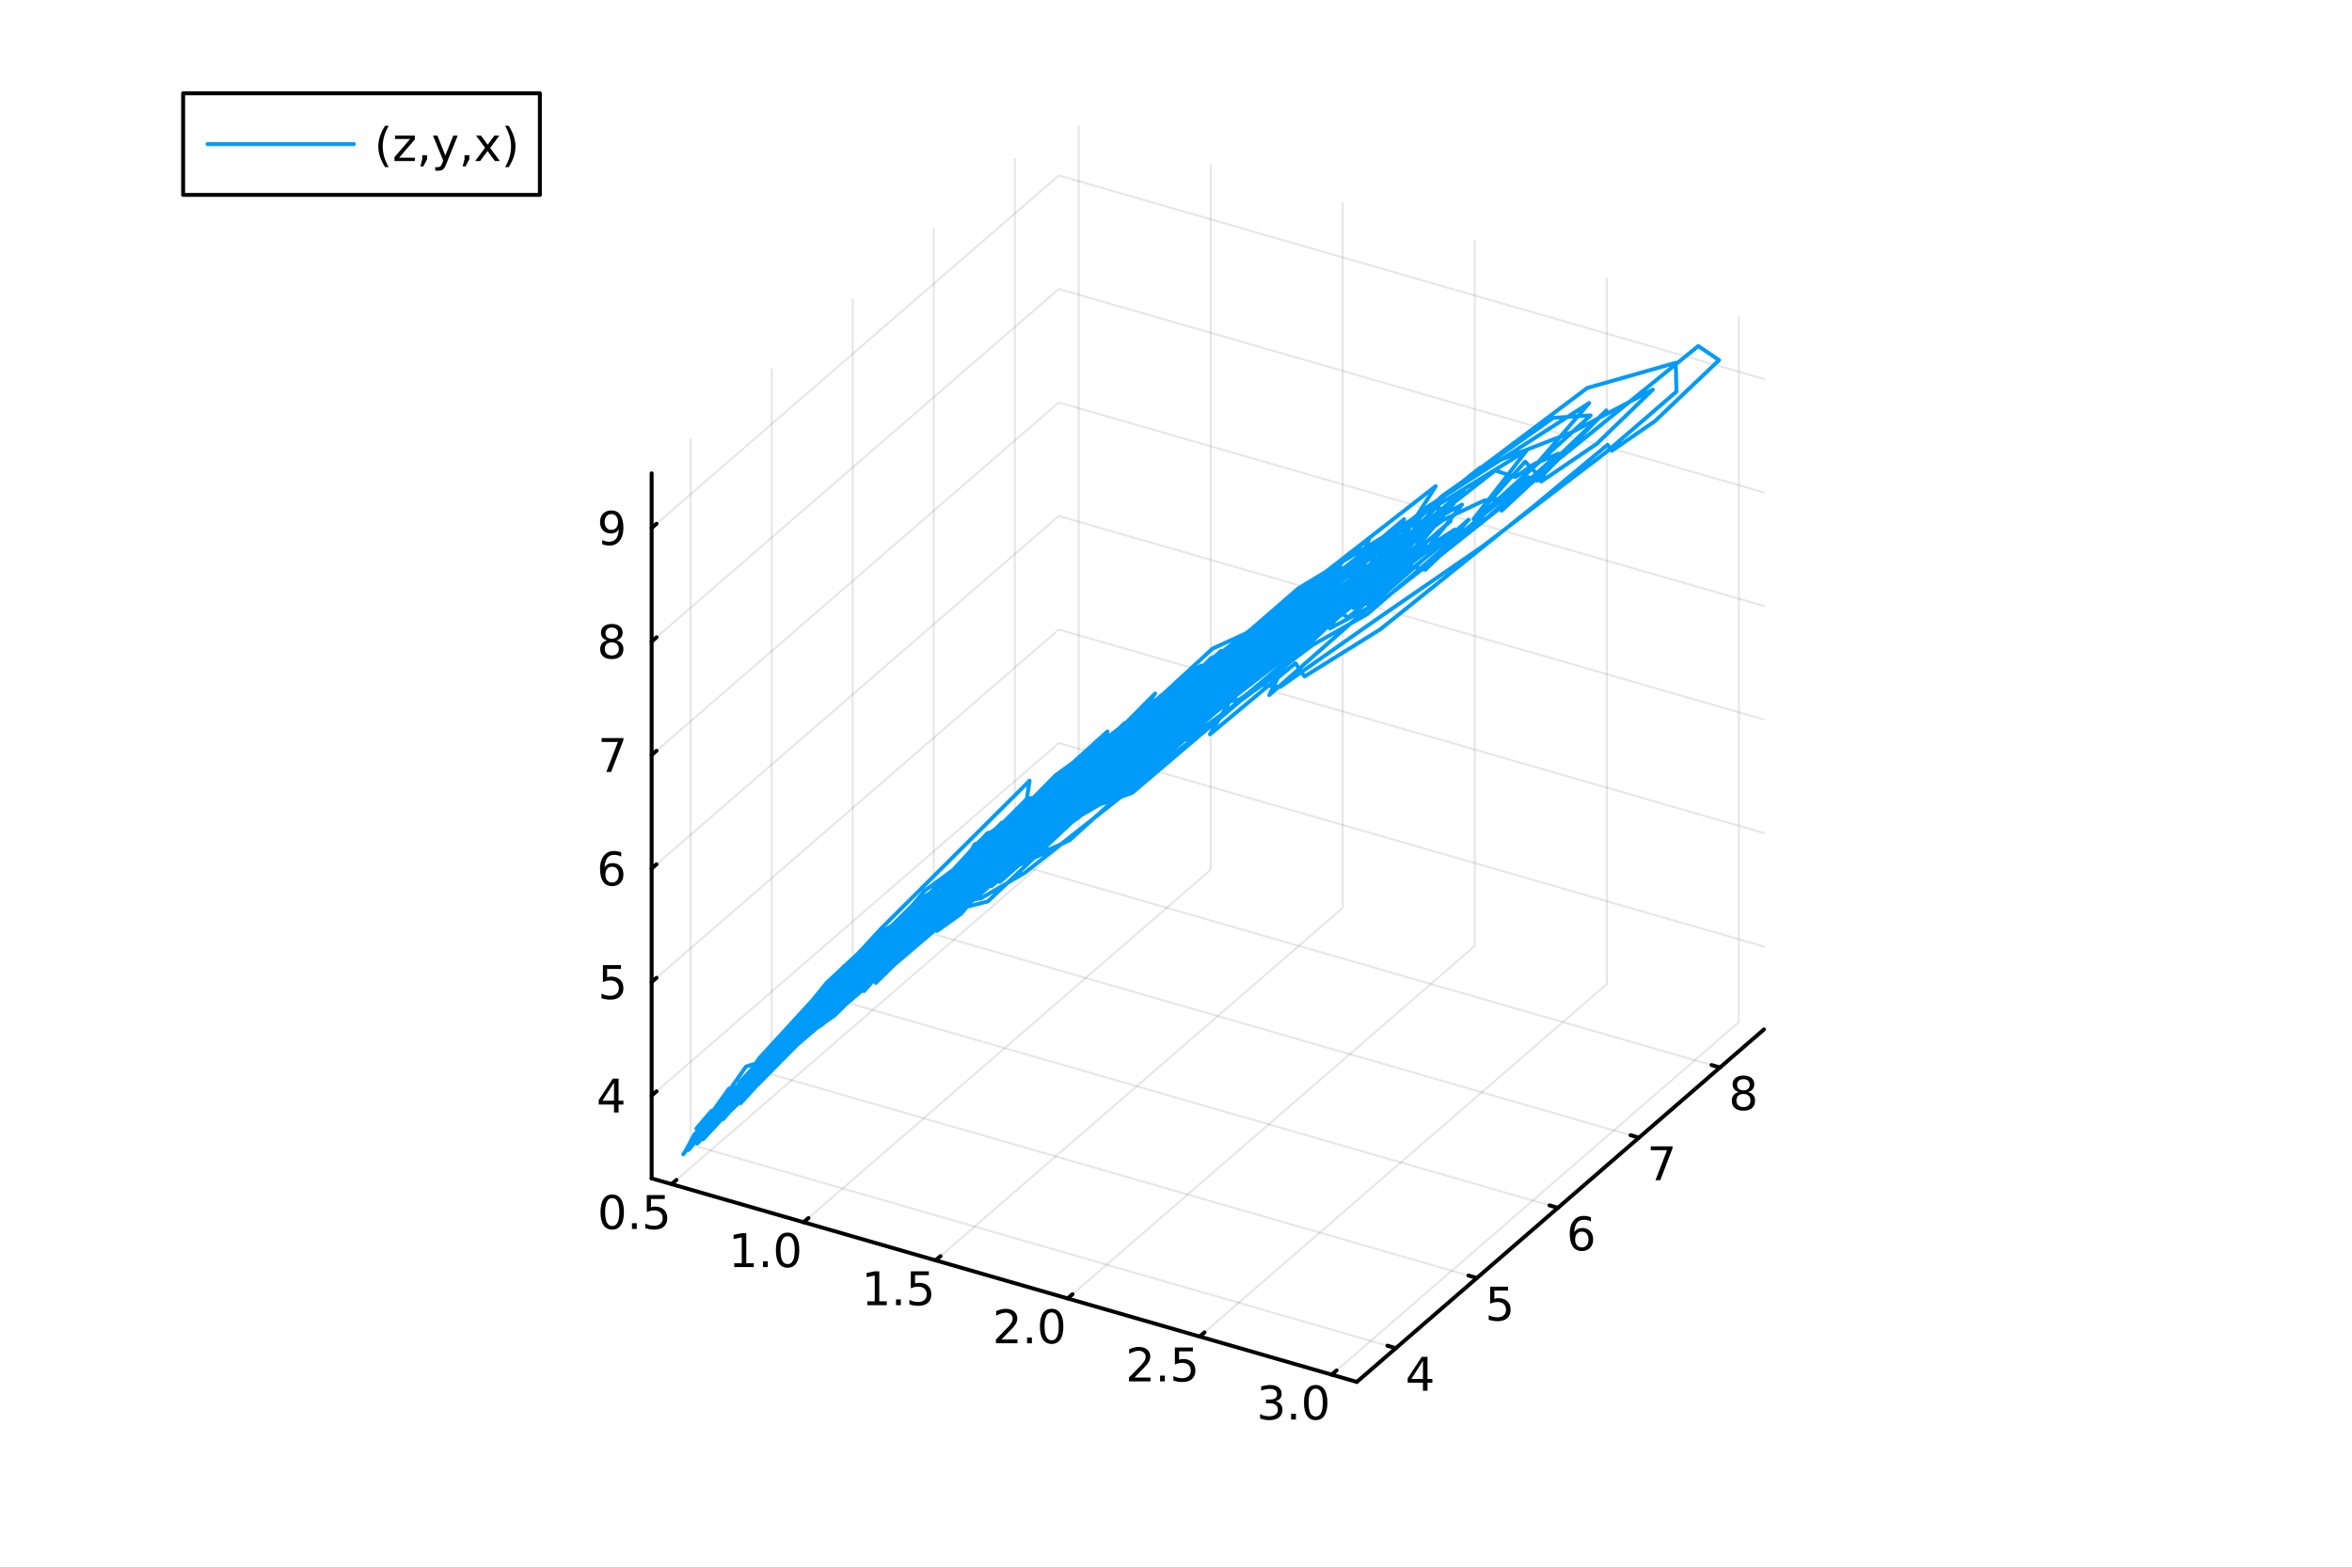 <?xml version="1.0" encoding="utf-8"?>
<svg xmlns="http://www.w3.org/2000/svg" xmlns:xlink="http://www.w3.org/1999/xlink" width="600" height="400" viewBox="0 0 2400 1600">
<rect x="0" y="0" width="2400" height="1600" fill="#333333" stroke="none"/>
<defs>
  <clipPath id="clip570">
    <rect x="0" y="0" width="2400" height="1600"/>
  </clipPath>
</defs>
<path clip-path="url(#clip570)" d="M0 1600 L2400 1600 L2400 0 L0 0  Z" fill="#ffffff" fill-rule="evenodd" fill-opacity="1"/>
<defs>
  <clipPath id="clip571">
    <rect x="480" y="0" width="1681" height="1600"/>
  </clipPath>
</defs>
<defs>
  <clipPath id="clip572">
    <rect x="112" y="47" width="2242" height="1440"/>
  </clipPath>
</defs>
<path clip-path="url(#clip572)" d="M-669.012 2667.8 L-669.012 2381.35 L-357.889 2238.13 L180.992 2320.82 L180.992 2607.27 L-130.131 2750.5 L-669.012 2667.8  Z" fill="#ffffff" fill-rule="evenodd" fill-opacity="1"/>
<polyline clip-path="url(#clip572)" style="stroke:#000000; stroke-linecap:round; stroke-linejoin:round; stroke-width:2; stroke-opacity:0.1; fill:none" points="685.259,1208.55 1100.72,848.748 1100.72,129.146 "/>
<polyline clip-path="url(#clip572)" style="stroke:#000000; stroke-linecap:round; stroke-linejoin:round; stroke-width:2; stroke-opacity:0.1; fill:none" points="819.979,1247.44 1235.44,887.638 1235.44,168.036 "/>
<polyline clip-path="url(#clip572)" style="stroke:#000000; stroke-linecap:round; stroke-linejoin:round; stroke-width:2; stroke-opacity:0.1; fill:none" points="954.699,1286.33 1370.16,926.529 1370.16,206.927 "/>
<polyline clip-path="url(#clip572)" style="stroke:#000000; stroke-linecap:round; stroke-linejoin:round; stroke-width:2; stroke-opacity:0.1; fill:none" points="1089.42,1325.22 1504.88,965.419 1504.88,245.817 "/>
<polyline clip-path="url(#clip572)" style="stroke:#000000; stroke-linecap:round; stroke-linejoin:round; stroke-width:2; stroke-opacity:0.1; fill:none" points="1224.14,1364.11 1639.6,1004.31 1639.6,284.708 "/>
<polyline clip-path="url(#clip572)" style="stroke:#000000; stroke-linecap:round; stroke-linejoin:round; stroke-width:2; stroke-opacity:0.1; fill:none" points="1358.86,1403 1774.32,1043.2 1774.32,323.598 "/>
<polyline clip-path="url(#clip572)" style="stroke:#000000; stroke-linecap:round; stroke-linejoin:round; stroke-width:2; stroke-opacity:0.1; fill:none" points="1424.36,1375.93 704.754,1168.2 704.754,448.595 "/>
<polyline clip-path="url(#clip572)" style="stroke:#000000; stroke-linecap:round; stroke-linejoin:round; stroke-width:2; stroke-opacity:0.1; fill:none" points="1507.05,1304.32 787.445,1096.58 787.445,376.983 "/>
<polyline clip-path="url(#clip572)" style="stroke:#000000; stroke-linecap:round; stroke-linejoin:round; stroke-width:2; stroke-opacity:0.1; fill:none" points="1589.74,1232.7 870.136,1024.97 870.136,305.37 "/>
<polyline clip-path="url(#clip572)" style="stroke:#000000; stroke-linecap:round; stroke-linejoin:round; stroke-width:2; stroke-opacity:0.1; fill:none" points="1672.43,1161.09 952.827,953.359 952.827,233.757 "/>
<polyline clip-path="url(#clip572)" style="stroke:#000000; stroke-linecap:round; stroke-linejoin:round; stroke-width:2; stroke-opacity:0.1; fill:none" points="1755.12,1089.48 1035.52,881.747 1035.52,162.145 "/>
<polyline clip-path="url(#clip572)" style="stroke:#000000; stroke-linecap:round; stroke-linejoin:round; stroke-width:2; stroke-opacity:0.1; fill:none" points="664.934,1118.15 1080.4,758.351 1800,966.083 "/>
<polyline clip-path="url(#clip572)" style="stroke:#000000; stroke-linecap:round; stroke-linejoin:round; stroke-width:2; stroke-opacity:0.1; fill:none" points="664.934,1002.3 1080.4,642.496 1800,850.227 "/>
<polyline clip-path="url(#clip572)" style="stroke:#000000; stroke-linecap:round; stroke-linejoin:round; stroke-width:2; stroke-opacity:0.1; fill:none" points="664.934,886.441 1080.4,526.64 1800,734.371 "/>
<polyline clip-path="url(#clip572)" style="stroke:#000000; stroke-linecap:round; stroke-linejoin:round; stroke-width:2; stroke-opacity:0.1; fill:none" points="664.934,770.585 1080.4,410.784 1800,618.515 "/>
<polyline clip-path="url(#clip572)" style="stroke:#000000; stroke-linecap:round; stroke-linejoin:round; stroke-width:2; stroke-opacity:0.1; fill:none" points="664.934,654.729 1080.4,294.928 1800,502.659 "/>
<polyline clip-path="url(#clip572)" style="stroke:#000000; stroke-linecap:round; stroke-linejoin:round; stroke-width:2; stroke-opacity:0.1; fill:none" points="664.934,538.873 1080.4,179.073 1800,386.804 "/>
<polyline clip-path="url(#clip570)" style="stroke:#000000; stroke-linecap:round; stroke-linejoin:round; stroke-width:4; stroke-opacity:1; fill:none" points="664.934,1202.68 1384.54,1410.41 "/>
<polyline clip-path="url(#clip570)" style="stroke:#000000; stroke-linecap:round; stroke-linejoin:round; stroke-width:4; stroke-opacity:1; fill:none" points="685.259,1208.55 690.244,1204.23 "/>
<polyline clip-path="url(#clip570)" style="stroke:#000000; stroke-linecap:round; stroke-linejoin:round; stroke-width:4; stroke-opacity:1; fill:none" points="819.979,1247.44 824.964,1243.12 "/>
<polyline clip-path="url(#clip570)" style="stroke:#000000; stroke-linecap:round; stroke-linejoin:round; stroke-width:4; stroke-opacity:1; fill:none" points="954.699,1286.33 959.685,1282.01 "/>
<polyline clip-path="url(#clip570)" style="stroke:#000000; stroke-linecap:round; stroke-linejoin:round; stroke-width:4; stroke-opacity:1; fill:none" points="1089.42,1325.22 1094.4,1320.9 "/>
<polyline clip-path="url(#clip570)" style="stroke:#000000; stroke-linecap:round; stroke-linejoin:round; stroke-width:4; stroke-opacity:1; fill:none" points="1224.14,1364.11 1229.12,1359.79 "/>
<polyline clip-path="url(#clip570)" style="stroke:#000000; stroke-linecap:round; stroke-linejoin:round; stroke-width:4; stroke-opacity:1; fill:none" points="1358.86,1403 1363.85,1398.68 "/>
<path clip-path="url(#clip570)" d="M624.71 1222.81 Q621.099 1222.81 619.27 1226.38 Q617.465 1229.92 617.465 1237.05 Q617.465 1244.16 619.27 1247.72 Q621.099 1251.26 624.71 1251.26 Q628.344 1251.26 630.15 1247.72 Q631.979 1244.16 631.979 1237.05 Q631.979 1229.92 630.15 1226.38 Q628.344 1222.81 624.71 1222.81 M624.71 1219.11 Q630.52 1219.11 633.576 1223.72 Q636.655 1228.3 636.655 1237.05 Q636.655 1245.78 633.576 1250.38 Q630.52 1254.97 624.71 1254.97 Q618.9 1254.97 615.821 1250.38 Q612.766 1245.78 612.766 1237.05 Q612.766 1228.3 615.821 1223.72 Q618.9 1219.11 624.71 1219.11 Z" fill="#000000" fill-rule="nonzero" fill-opacity="1" /><path clip-path="url(#clip570)" d="M644.872 1248.42 L649.756 1248.42 L649.756 1254.3 L644.872 1254.3 L644.872 1248.42 Z" fill="#000000" fill-rule="nonzero" fill-opacity="1" /><path clip-path="url(#clip570)" d="M659.988 1219.74 L678.344 1219.74 L678.344 1223.67 L664.27 1223.67 L664.27 1232.14 Q665.289 1231.8 666.307 1231.63 Q667.326 1231.45 668.344 1231.45 Q674.131 1231.45 677.511 1234.62 Q680.89 1237.79 680.89 1243.21 Q680.89 1248.79 677.418 1251.89 Q673.946 1254.97 667.627 1254.97 Q665.451 1254.97 663.182 1254.6 Q660.937 1254.23 658.529 1253.49 L658.529 1248.79 Q660.613 1249.92 662.835 1250.48 Q665.057 1251.03 667.534 1251.03 Q671.539 1251.03 673.877 1248.93 Q676.215 1246.82 676.215 1243.21 Q676.215 1239.6 673.877 1237.49 Q671.539 1235.38 667.534 1235.38 Q665.659 1235.38 663.784 1235.8 Q661.932 1236.22 659.988 1237.1 L659.988 1219.74 Z" fill="#000000" fill-rule="nonzero" fill-opacity="1" /><path clip-path="url(#clip570)" d="M749.245 1289.25 L756.884 1289.25 L756.884 1262.89 L748.574 1264.55 L748.574 1260.29 L756.838 1258.63 L761.514 1258.63 L761.514 1289.25 L769.153 1289.25 L769.153 1293.19 L749.245 1293.19 L749.245 1289.25 Z" fill="#000000" fill-rule="nonzero" fill-opacity="1" /><path clip-path="url(#clip570)" d="M778.597 1287.31 L783.481 1287.31 L783.481 1293.19 L778.597 1293.19 L778.597 1287.31 Z" fill="#000000" fill-rule="nonzero" fill-opacity="1" /><path clip-path="url(#clip570)" d="M803.666 1261.7 Q800.055 1261.7 798.226 1265.27 Q796.421 1268.81 796.421 1275.94 Q796.421 1283.05 798.226 1286.61 Q800.055 1290.15 803.666 1290.15 Q807.3 1290.15 809.106 1286.61 Q810.935 1283.05 810.935 1275.94 Q810.935 1268.81 809.106 1265.27 Q807.3 1261.7 803.666 1261.7 M803.666 1258 Q809.476 1258 812.532 1262.61 Q815.611 1267.19 815.611 1275.94 Q815.611 1284.67 812.532 1289.27 Q809.476 1293.86 803.666 1293.86 Q797.856 1293.86 794.777 1289.27 Q791.722 1284.67 791.722 1275.94 Q791.722 1267.19 794.777 1262.61 Q797.856 1258 803.666 1258 Z" fill="#000000" fill-rule="nonzero" fill-opacity="1" /><path clip-path="url(#clip570)" d="M884.961 1328.14 L892.6 1328.14 L892.6 1301.78 L884.289 1303.44 L884.289 1299.18 L892.553 1297.52 L897.229 1297.52 L897.229 1328.14 L904.868 1328.14 L904.868 1332.08 L884.961 1332.08 L884.961 1328.14 Z" fill="#000000" fill-rule="nonzero" fill-opacity="1" /><path clip-path="url(#clip570)" d="M914.312 1326.2 L919.197 1326.2 L919.197 1332.08 L914.312 1332.08 L914.312 1326.2 Z" fill="#000000" fill-rule="nonzero" fill-opacity="1" /><path clip-path="url(#clip570)" d="M929.428 1297.52 L947.785 1297.52 L947.785 1301.45 L933.711 1301.45 L933.711 1309.92 Q934.729 1309.58 935.748 1309.41 Q936.766 1309.23 937.785 1309.23 Q943.572 1309.23 946.951 1312.4 Q950.331 1315.57 950.331 1320.99 Q950.331 1326.57 946.859 1329.67 Q943.386 1332.75 937.067 1332.75 Q934.891 1332.75 932.623 1332.38 Q930.377 1332.01 927.97 1331.27 L927.97 1326.57 Q930.053 1327.7 932.275 1328.26 Q934.498 1328.81 936.974 1328.81 Q940.979 1328.81 943.317 1326.71 Q945.655 1324.6 945.655 1320.99 Q945.655 1317.38 943.317 1315.27 Q940.979 1313.16 936.974 1313.16 Q935.099 1313.16 933.224 1313.58 Q931.373 1314 929.428 1314.88 L929.428 1297.52 Z" fill="#000000" fill-rule="nonzero" fill-opacity="1" /><path clip-path="url(#clip570)" d="M1021.9 1367.03 L1038.22 1367.03 L1038.22 1370.97 L1016.28 1370.97 L1016.28 1367.03 Q1018.94 1364.28 1023.52 1359.65 Q1028.13 1354.99 1029.31 1353.65 Q1031.56 1351.13 1032.44 1349.39 Q1033.34 1347.63 1033.34 1345.94 Q1033.34 1343.19 1031.39 1341.45 Q1029.47 1339.72 1026.37 1339.72 Q1024.17 1339.72 1021.72 1340.48 Q1019.29 1341.24 1016.51 1342.8 L1016.51 1338.07 Q1019.33 1336.94 1021.79 1336.36 Q1024.24 1335.78 1026.28 1335.78 Q1031.65 1335.78 1034.84 1338.47 Q1038.04 1341.15 1038.04 1345.64 Q1038.04 1347.77 1037.23 1349.69 Q1036.44 1351.59 1034.33 1354.18 Q1033.75 1354.86 1030.65 1358.07 Q1027.55 1361.27 1021.9 1367.03 Z" fill="#000000" fill-rule="nonzero" fill-opacity="1" /><path clip-path="url(#clip570)" d="M1048.04 1365.09 L1052.92 1365.09 L1052.92 1370.97 L1048.04 1370.97 L1048.04 1365.09 Z" fill="#000000" fill-rule="nonzero" fill-opacity="1" /><path clip-path="url(#clip570)" d="M1073.11 1339.49 Q1069.5 1339.49 1067.67 1343.05 Q1065.86 1346.59 1065.86 1353.72 Q1065.86 1360.83 1067.67 1364.39 Q1069.5 1367.93 1073.11 1367.93 Q1076.74 1367.93 1078.55 1364.39 Q1080.38 1360.83 1080.38 1353.72 Q1080.38 1346.59 1078.55 1343.05 Q1076.74 1339.49 1073.11 1339.49 M1073.11 1335.78 Q1078.92 1335.78 1081.97 1340.39 Q1085.05 1344.97 1085.05 1353.72 Q1085.05 1362.45 1081.97 1367.05 Q1078.92 1371.64 1073.11 1371.64 Q1067.3 1371.64 1064.22 1367.05 Q1061.16 1362.45 1061.16 1353.72 Q1061.16 1344.97 1064.22 1340.39 Q1067.3 1335.78 1073.11 1335.78 Z" fill="#000000" fill-rule="nonzero" fill-opacity="1" /><path clip-path="url(#clip570)" d="M1157.62 1405.92 L1173.94 1405.92 L1173.94 1409.86 L1151.99 1409.86 L1151.99 1405.92 Q1154.66 1403.17 1159.24 1398.54 Q1163.85 1393.89 1165.03 1392.54 Q1167.27 1390.02 1168.15 1388.28 Q1169.05 1386.52 1169.05 1384.83 Q1169.05 1382.08 1167.11 1380.34 Q1165.19 1378.61 1162.09 1378.61 Q1159.89 1378.61 1157.43 1379.37 Q1155 1380.14 1152.23 1381.69 L1152.23 1376.96 Q1155.05 1375.83 1157.5 1375.25 Q1159.96 1374.67 1161.99 1374.67 Q1167.36 1374.67 1170.56 1377.36 Q1173.75 1380.04 1173.75 1384.53 Q1173.75 1386.66 1172.94 1388.58 Q1172.16 1390.48 1170.05 1393.07 Q1169.47 1393.75 1166.37 1396.96 Q1163.27 1400.16 1157.62 1405.92 Z" fill="#000000" fill-rule="nonzero" fill-opacity="1" /><path clip-path="url(#clip570)" d="M1183.75 1403.98 L1188.64 1403.98 L1188.64 1409.86 L1183.75 1409.86 L1183.75 1403.98 Z" fill="#000000" fill-rule="nonzero" fill-opacity="1" /><path clip-path="url(#clip570)" d="M1198.87 1375.3 L1217.22 1375.3 L1217.22 1379.23 L1203.15 1379.23 L1203.15 1387.7 Q1204.17 1387.36 1205.19 1387.2 Q1206.21 1387.01 1207.22 1387.01 Q1213.01 1387.01 1216.39 1390.18 Q1219.77 1393.35 1219.77 1398.77 Q1219.77 1404.35 1216.3 1407.45 Q1212.83 1410.53 1206.51 1410.53 Q1204.33 1410.53 1202.06 1410.16 Q1199.82 1409.79 1197.41 1409.05 L1197.41 1404.35 Q1199.49 1405.48 1201.72 1406.04 Q1203.94 1406.59 1206.41 1406.59 Q1210.42 1406.59 1212.76 1404.49 Q1215.1 1402.38 1215.1 1398.77 Q1215.1 1395.16 1212.76 1393.05 Q1210.42 1390.95 1206.41 1390.95 Q1204.54 1390.95 1202.66 1391.36 Q1200.81 1391.78 1198.87 1392.66 L1198.87 1375.3 Z" fill="#000000" fill-rule="nonzero" fill-opacity="1" /><path clip-path="url(#clip570)" d="M1301.48 1430.11 Q1304.84 1430.83 1306.71 1433.1 Q1308.61 1435.37 1308.61 1438.7 Q1308.61 1443.82 1305.09 1446.62 Q1301.57 1449.42 1295.09 1449.42 Q1292.92 1449.42 1290.6 1448.98 Q1288.31 1448.56 1285.86 1447.71 L1285.86 1443.19 Q1287.8 1444.33 1290.12 1444.9 Q1292.43 1445.48 1294.95 1445.48 Q1299.35 1445.48 1301.64 1443.75 Q1303.96 1442.01 1303.96 1438.7 Q1303.96 1435.65 1301.81 1433.93 Q1299.68 1432.2 1295.86 1432.2 L1291.83 1432.2 L1291.83 1428.35 L1296.04 1428.35 Q1299.49 1428.35 1301.32 1426.99 Q1303.15 1425.6 1303.15 1423.01 Q1303.15 1420.34 1301.25 1418.93 Q1299.38 1417.5 1295.86 1417.5 Q1293.94 1417.5 1291.74 1417.91 Q1289.54 1418.33 1286.9 1419.21 L1286.9 1415.04 Q1289.56 1414.3 1291.88 1413.93 Q1294.21 1413.56 1296.27 1413.56 Q1301.6 1413.56 1304.7 1415.99 Q1307.8 1418.4 1307.8 1422.52 Q1307.8 1425.39 1306.16 1427.38 Q1304.51 1429.35 1301.48 1430.11 Z" fill="#000000" fill-rule="nonzero" fill-opacity="1" /><path clip-path="url(#clip570)" d="M1317.48 1442.87 L1322.36 1442.87 L1322.36 1448.75 L1317.48 1448.75 L1317.48 1442.87 Z" fill="#000000" fill-rule="nonzero" fill-opacity="1" /><path clip-path="url(#clip570)" d="M1342.55 1417.27 Q1338.94 1417.27 1337.11 1420.83 Q1335.3 1424.37 1335.3 1431.5 Q1335.3 1438.61 1337.11 1442.17 Q1338.94 1445.72 1342.55 1445.72 Q1346.18 1445.72 1347.99 1442.17 Q1349.82 1438.61 1349.82 1431.5 Q1349.82 1424.37 1347.99 1420.83 Q1346.18 1417.27 1342.55 1417.27 M1342.55 1413.56 Q1348.36 1413.56 1351.41 1418.17 Q1354.49 1422.75 1354.49 1431.5 Q1354.49 1440.23 1351.41 1444.84 Q1348.36 1449.42 1342.55 1449.42 Q1336.74 1449.42 1333.66 1444.84 Q1330.6 1440.23 1330.6 1431.5 Q1330.6 1422.75 1333.66 1418.17 Q1336.74 1413.56 1342.55 1413.56 Z" fill="#000000" fill-rule="nonzero" fill-opacity="1" /><polyline clip-path="url(#clip570)" style="stroke:#000000; stroke-linecap:round; stroke-linejoin:round; stroke-width:4; stroke-opacity:1; fill:none" points="1384.54,1410.41 1800,1050.61 "/>
<polyline clip-path="url(#clip570)" style="stroke:#000000; stroke-linecap:round; stroke-linejoin:round; stroke-width:4; stroke-opacity:1; fill:none" points="1424.36,1375.93 1415.72,1373.44 "/>
<polyline clip-path="url(#clip570)" style="stroke:#000000; stroke-linecap:round; stroke-linejoin:round; stroke-width:4; stroke-opacity:1; fill:none" points="1507.05,1304.32 1498.41,1301.82 "/>
<polyline clip-path="url(#clip570)" style="stroke:#000000; stroke-linecap:round; stroke-linejoin:round; stroke-width:4; stroke-opacity:1; fill:none" points="1589.74,1232.7 1581.1,1230.21 "/>
<polyline clip-path="url(#clip570)" style="stroke:#000000; stroke-linecap:round; stroke-linejoin:round; stroke-width:4; stroke-opacity:1; fill:none" points="1672.43,1161.09 1663.79,1158.6 "/>
<polyline clip-path="url(#clip570)" style="stroke:#000000; stroke-linecap:round; stroke-linejoin:round; stroke-width:4; stroke-opacity:1; fill:none" points="1755.12,1089.48 1746.49,1086.99 "/>
<path clip-path="url(#clip570)" d="M1452 1388.88 L1440.2 1407.33 L1452 1407.33 L1452 1388.88 M1450.77 1384.81 L1456.65 1384.81 L1456.65 1407.33 L1461.58 1407.33 L1461.58 1411.22 L1456.65 1411.22 L1456.65 1419.37 L1452 1419.37 L1452 1411.22 L1436.4 1411.22 L1436.4 1406.71 L1450.77 1384.81 Z" fill="#000000" fill-rule="nonzero" fill-opacity="1" /><path clip-path="url(#clip570)" d="M1520.55 1313.2 L1538.9 1313.2 L1538.9 1317.13 L1524.83 1317.13 L1524.83 1325.6 Q1525.85 1325.26 1526.87 1325.09 Q1527.89 1324.91 1528.9 1324.91 Q1534.69 1324.91 1538.07 1328.08 Q1541.45 1331.25 1541.45 1336.67 Q1541.45 1342.25 1537.98 1345.35 Q1534.51 1348.43 1528.19 1348.43 Q1526.01 1348.43 1523.74 1348.06 Q1521.5 1347.69 1519.09 1346.95 L1519.09 1342.25 Q1521.17 1343.38 1523.4 1343.94 Q1525.62 1344.49 1528.09 1344.49 Q1532.1 1344.49 1534.44 1342.39 Q1536.78 1340.28 1536.78 1336.67 Q1536.78 1333.06 1534.44 1330.95 Q1532.1 1328.84 1528.09 1328.84 Q1526.22 1328.84 1524.34 1329.26 Q1522.49 1329.68 1520.55 1330.56 L1520.55 1313.2 Z" fill="#000000" fill-rule="nonzero" fill-opacity="1" /><path clip-path="url(#clip570)" d="M1614.12 1257 Q1610.97 1257 1609.12 1259.15 Q1607.29 1261.31 1607.29 1265.06 Q1607.29 1268.78 1609.12 1270.96 Q1610.97 1273.11 1614.12 1273.11 Q1617.27 1273.11 1619.1 1270.96 Q1620.95 1268.78 1620.95 1265.06 Q1620.95 1261.31 1619.1 1259.15 Q1617.27 1257 1614.12 1257 M1623.4 1242.35 L1623.4 1246.61 Q1621.64 1245.77 1619.84 1245.33 Q1618.05 1244.89 1616.29 1244.89 Q1611.67 1244.89 1609.21 1248.02 Q1606.78 1251.14 1606.43 1257.46 Q1607.8 1255.45 1609.86 1254.39 Q1611.92 1253.3 1614.4 1253.3 Q1619.61 1253.3 1622.61 1256.47 Q1625.65 1259.62 1625.65 1265.06 Q1625.65 1270.38 1622.5 1273.6 Q1619.35 1276.82 1614.12 1276.82 Q1608.12 1276.82 1604.95 1272.23 Q1601.78 1267.63 1601.78 1258.9 Q1601.78 1250.7 1605.67 1245.84 Q1609.56 1240.96 1616.11 1240.96 Q1617.87 1240.96 1619.65 1241.31 Q1621.46 1241.65 1623.4 1242.35 Z" fill="#000000" fill-rule="nonzero" fill-opacity="1" /><path clip-path="url(#clip570)" d="M1684.47 1169.97 L1706.69 1169.97 L1706.69 1171.96 L1694.15 1204.53 L1689.26 1204.53 L1701.07 1173.91 L1684.47 1173.91 L1684.47 1169.97 Z" fill="#000000" fill-rule="nonzero" fill-opacity="1" /><path clip-path="url(#clip570)" d="M1779.02 1116.51 Q1775.68 1116.51 1773.76 1118.29 Q1771.86 1120.07 1771.86 1123.2 Q1771.86 1126.32 1773.76 1128.1 Q1775.68 1129.89 1779.02 1129.89 Q1782.35 1129.89 1784.27 1128.1 Q1786.19 1126.3 1786.19 1123.2 Q1786.19 1120.07 1784.27 1118.29 Q1782.37 1116.51 1779.02 1116.51 M1774.34 1114.52 Q1771.33 1113.78 1769.64 1111.72 Q1767.97 1109.66 1767.97 1106.69 Q1767.97 1102.55 1770.91 1100.14 Q1773.88 1097.73 1779.02 1097.73 Q1784.18 1097.73 1787.12 1100.14 Q1790.06 1102.55 1790.06 1106.69 Q1790.06 1109.66 1788.37 1111.72 Q1786.7 1113.78 1783.71 1114.52 Q1787.09 1115.3 1788.97 1117.59 Q1790.87 1119.89 1790.87 1123.2 Q1790.87 1128.22 1787.79 1130.91 Q1784.73 1133.59 1779.02 1133.59 Q1773.3 1133.59 1770.22 1130.91 Q1767.16 1128.22 1767.16 1123.2 Q1767.16 1119.89 1769.06 1117.59 Q1770.96 1115.3 1774.34 1114.52 M1772.63 1107.13 Q1772.63 1109.82 1774.29 1111.32 Q1775.98 1112.83 1779.02 1112.83 Q1782.02 1112.83 1783.71 1111.32 Q1785.43 1109.82 1785.43 1107.13 Q1785.43 1104.45 1783.71 1102.94 Q1782.02 1101.44 1779.02 1101.44 Q1775.98 1101.44 1774.29 1102.94 Q1772.63 1104.45 1772.63 1107.13 Z" fill="#000000" fill-rule="nonzero" fill-opacity="1" /><polyline clip-path="url(#clip570)" style="stroke:#000000; stroke-linecap:round; stroke-linejoin:round; stroke-width:4; stroke-opacity:1; fill:none" points="664.934,1202.68 664.934,483.08 "/>
<polyline clip-path="url(#clip570)" style="stroke:#000000; stroke-linecap:round; stroke-linejoin:round; stroke-width:4; stroke-opacity:1; fill:none" points="664.934,1118.15 669.92,1113.83 "/>
<polyline clip-path="url(#clip570)" style="stroke:#000000; stroke-linecap:round; stroke-linejoin:round; stroke-width:4; stroke-opacity:1; fill:none" points="664.934,1002.3 669.92,997.979 "/>
<polyline clip-path="url(#clip570)" style="stroke:#000000; stroke-linecap:round; stroke-linejoin:round; stroke-width:4; stroke-opacity:1; fill:none" points="664.934,886.441 669.92,882.123 "/>
<polyline clip-path="url(#clip570)" style="stroke:#000000; stroke-linecap:round; stroke-linejoin:round; stroke-width:4; stroke-opacity:1; fill:none" points="664.934,770.585 669.92,766.267 "/>
<polyline clip-path="url(#clip570)" style="stroke:#000000; stroke-linecap:round; stroke-linejoin:round; stroke-width:4; stroke-opacity:1; fill:none" points="664.934,654.729 669.92,650.412 "/>
<polyline clip-path="url(#clip570)" style="stroke:#000000; stroke-linecap:round; stroke-linejoin:round; stroke-width:4; stroke-opacity:1; fill:none" points="664.934,538.873 669.92,534.556 "/>
<path clip-path="url(#clip570)" d="M626.551 1104.95 L614.746 1123.4 L626.551 1123.4 L626.551 1104.95 M625.324 1100.87 L631.204 1100.87 L631.204 1123.4 L636.134 1123.4 L636.134 1127.28 L631.204 1127.28 L631.204 1135.43 L626.551 1135.43 L626.551 1127.28 L610.949 1127.28 L610.949 1122.77 L625.324 1100.87 Z" fill="#000000" fill-rule="nonzero" fill-opacity="1" /><path clip-path="url(#clip570)" d="M615.232 985.017 L633.588 985.017 L633.588 988.952 L619.514 988.952 L619.514 997.424 Q620.533 997.077 621.551 996.915 Q622.57 996.729 623.588 996.729 Q629.375 996.729 632.755 999.901 Q636.134 1003.07 636.134 1008.49 Q636.134 1014.07 632.662 1017.17 Q629.19 1020.25 622.871 1020.25 Q620.695 1020.25 618.426 1019.88 Q616.181 1019.51 613.773 1018.77 L613.773 1014.07 Q615.857 1015.2 618.079 1015.76 Q620.301 1016.31 622.778 1016.31 Q626.783 1016.31 629.121 1014.21 Q631.459 1012.1 631.459 1008.49 Q631.459 1004.88 629.121 1002.77 Q626.783 1000.66 622.778 1000.66 Q620.903 1000.66 619.028 1001.08 Q617.176 1001.5 615.232 1002.38 L615.232 985.017 Z" fill="#000000" fill-rule="nonzero" fill-opacity="1" /><path clip-path="url(#clip570)" d="M624.607 884.577 Q621.459 884.577 619.607 886.73 Q617.778 888.883 617.778 892.633 Q617.778 896.36 619.607 898.536 Q621.459 900.688 624.607 900.688 Q627.755 900.688 629.584 898.536 Q631.435 896.36 631.435 892.633 Q631.435 888.883 629.584 886.73 Q627.755 884.577 624.607 884.577 M633.889 869.925 L633.889 874.184 Q632.13 873.351 630.324 872.911 Q628.542 872.471 626.783 872.471 Q622.153 872.471 619.699 875.596 Q617.269 878.721 616.922 885.04 Q618.287 883.026 620.347 881.962 Q622.408 880.874 624.884 880.874 Q630.093 880.874 633.102 884.045 Q636.134 887.193 636.134 892.633 Q636.134 897.957 632.986 901.175 Q629.838 904.392 624.607 904.392 Q618.611 904.392 615.44 899.809 Q612.269 895.202 612.269 886.476 Q612.269 878.281 616.158 873.42 Q620.047 868.536 626.597 868.536 Q628.357 868.536 630.139 868.883 Q631.945 869.23 633.889 869.925 Z" fill="#000000" fill-rule="nonzero" fill-opacity="1" /><path clip-path="url(#clip570)" d="M613.912 753.305 L636.134 753.305 L636.134 755.296 L623.588 787.865 L618.704 787.865 L630.509 757.24 L613.912 757.24 L613.912 753.305 Z" fill="#000000" fill-rule="nonzero" fill-opacity="1" /><path clip-path="url(#clip570)" d="M624.283 655.597 Q620.949 655.597 619.028 657.38 Q617.13 659.162 617.13 662.287 Q617.13 665.412 619.028 667.194 Q620.949 668.977 624.283 668.977 Q627.616 668.977 629.537 667.194 Q631.459 665.389 631.459 662.287 Q631.459 659.162 629.537 657.38 Q627.639 655.597 624.283 655.597 M619.607 653.607 Q616.597 652.866 614.908 650.806 Q613.241 648.745 613.241 645.783 Q613.241 641.639 616.181 639.232 Q619.144 636.824 624.283 636.824 Q629.445 636.824 632.384 639.232 Q635.324 641.639 635.324 645.783 Q635.324 648.745 633.634 650.806 Q631.968 652.866 628.982 653.607 Q632.361 654.394 634.236 656.685 Q636.134 658.977 636.134 662.287 Q636.134 667.31 633.056 669.995 Q630 672.681 624.283 672.681 Q618.565 672.681 615.486 669.995 Q612.431 667.31 612.431 662.287 Q612.431 658.977 614.329 656.685 Q616.227 654.394 619.607 653.607 M617.894 646.222 Q617.894 648.908 619.56 650.412 Q621.25 651.917 624.283 651.917 Q627.292 651.917 628.982 650.412 Q630.695 648.908 630.695 646.222 Q630.695 643.537 628.982 642.033 Q627.292 640.528 624.283 640.528 Q621.25 640.528 619.56 642.033 Q617.894 643.537 617.894 646.222 Z" fill="#000000" fill-rule="nonzero" fill-opacity="1" /><path clip-path="url(#clip570)" d="M614.514 555.436 L614.514 551.177 Q616.273 552.01 618.079 552.45 Q619.885 552.89 621.621 552.89 Q626.25 552.89 628.681 549.788 Q631.134 546.663 631.482 540.32 Q630.139 542.311 628.079 543.376 Q626.019 544.441 623.519 544.441 Q618.334 544.441 615.301 541.316 Q612.292 538.167 612.292 532.728 Q612.292 527.404 615.44 524.186 Q618.588 520.968 623.82 520.968 Q629.815 520.968 632.963 525.575 Q636.134 530.158 636.134 538.908 Q636.134 547.079 632.246 551.964 Q628.38 556.825 621.829 556.825 Q620.07 556.825 618.264 556.478 Q616.459 556.13 614.514 555.436 M623.82 540.783 Q626.968 540.783 628.796 538.63 Q630.648 536.478 630.648 532.728 Q630.648 529.001 628.796 526.848 Q626.968 524.672 623.82 524.672 Q620.672 524.672 618.82 526.848 Q616.991 529.001 616.991 532.728 Q616.991 536.478 618.82 538.63 Q620.672 540.783 623.82 540.783 Z" fill="#000000" fill-rule="nonzero" fill-opacity="1" /><polyline clip-path="url(#clip572)" style="stroke:#009af9; stroke-linecap:round; stroke-linejoin:round; stroke-width:4; stroke-opacity:1; fill:none" points="942.489,940.957 942.952,940.092 942.221,940.803 938.118,945.744 940.571,942.367 942.606,939.513 935.594,948.038 939.229,943.073 925.972,959.321 923.159,962.202 922.697,962.067 897.624,992.835 901.175,986.915 911.457,972.57 915.287,966.732 918.743,961.271 886.927,1000.33 877.702,1009.82 883.076,1000.54 891.409,988.169 906.199,967.465 896.451,979.085 882.074,995.277 880.62,994.864 883.949,989.098 893.04,976.674 901.382,966.367 894.208,975.966 909.418,956.835 950.285,913.819 1007.32,850.486 1019.93,846.512 1070.44,800.414 1130.08,746.545 1099.29,795.702 1077.88,826.379 1033.76,869.659 1031.52,869.011 996.538,904.9 951.545,944.07 997.753,883.238 1053.47,828.318 1115.01,775.316 1180.3,716.735 1228.5,682.586 1324.67,608.688 1390.84,573.166 1396.63,584.803 1321.72,653.943 1352.96,634.852 1325.26,645.792 1361.88,605.959 1295.23,677.169 1233.24,713.051 1283.26,662.023 1356.3,596.778 1404.6,574.153 1270.93,700.956 1302.54,662.832 1303.55,653.388 1361.24,602.895 1358.67,604.633 1261.32,709.961 1134.8,813.101 1174.76,754.801 1204.66,719.764 1213.16,718.379 1150.46,774.284 1235.09,684.833 1181.63,749.315 1071.56,852.939 1076.23,832.939 1095.05,802.432 1048.06,854.537 1109.41,783.732 1160.19,759.479 1108.81,812.849 1103.42,805.836 1105.31,799.142 1126.6,780.104 1063.38,848.512 1056.38,847.4 1061.54,840.356 1123.33,778.548 1140.42,763.345 1115.75,792.534 1235.54,671.893 1263.75,658.63 1309.28,642.38 1334.3,628.588 1289.53,663.472 1263.1,691.326 1242.58,711.545 1145.68,783.695 1175.2,745.572 1198.36,724.726 1181.85,742.294 1213.42,712.714 1294.71,636.064 1253.33,676.549 1381.75,574.73 1619.67,395.948 1709.97,370.242 1710.67,399.683 1639.01,461.451 1511.9,558.293 1405.21,631.713 1306.31,701.112 1285.23,698.733 1155.31,809.2 1122.15,821.082 1092.09,838.525 1085.24,827.091 1158.97,737.007 1134.88,770.679 1098.46,812.833 1071.64,836.566 1049.64,851.792 1020.94,875.102 1009.87,881.787 979.203,913.106 1004.61,876.387 1000.78,880.874 1134.82,749.001 1121.22,775.456 1231.95,675.708 1337.93,607.792 1362.53,603.179 1442.41,542.635 1422.3,578.552 1441.37,554.921 1433.74,564.23 1304.45,679.548 1297.32,675.028 1202.96,748.079 1128.34,810.575 1137.76,780.886 1140.77,768.281 1153.45,754.896 1198.3,709.892 1187.58,737.267 1102.7,807.816 1253.24,661.3 1465.02,496.128 1422.99,562.508 1331.25,650.624 1201.5,753.204 1135.04,803.336 1191.39,733.554 1213.43,715.83 1164.56,751.214 1218.16,707.277 1222.94,706.746 1151.54,781.211 1144.03,771.404 1180.51,729.849 1119.1,781.745 1171.98,741.712 1280.09,648.192 1325.76,616.135 1182.24,752.15 1217.78,712.554 1195.68,737.456 1258.06,698.139 1166.56,764.642 1134.72,772.589 1133.19,802.79 1084.24,835.72 998.594,909.523 995.665,899.513 1057.69,821.312 1098.42,795.835 1015.75,882.839 977.667,918.31 977.531,906.24 918.941,969.939 905.878,972.292 857.304,1020.51 851.607,1020.28 826.978,1047.12 846.643,1017.85 807.13,1060.7 844.265,1017.59 853.087,1013.47 815.815,1053.63 909.044,962.653 891.748,977.403 874.247,994.256 897.664,971.22 870.757,1000.17 880.218,983.875 926.088,933.233 924.274,943.054 991.587,875.049 989.126,890.729 1020.28,856.805 1043.17,845.467 1035.08,867.896 1084.6,826.913 1159.72,763.857 1082.07,829.837 1036.73,872.386 1076.14,865.768 1023.48,890.521 983.278,919.407 999.122,884.519 1003.46,879.906 949.568,935.66 890.484,994.585 894.759,980.766 978.695,903.651 1036.55,847.032 981.442,915.126 1004.91,866.2 1020.19,842.88 1083.9,800.876 1156.86,742.745 1236.27,672.037 1371.68,584.153 1443.35,543.032 1455.71,557.791 1348.8,642.286 1232.62,731.928 1168.7,771.363 1174.96,750.251 1101.3,815.158 1035.5,877.706 986.684,919.698 950.068,939.694 949.863,932.89 938.36,939.924 871.594,1000.45 884.154,986.232 920.916,946.188 920.022,950.259 940.315,930.63 925.844,950.425 888.912,989.005 927.253,938.257 908.383,963.067 967.574,903.347 1025.95,872.927 988.103,909.898 1102.2,795.246 1152.75,759.474 1157.84,765.286 1038.07,882.057 1011.7,904.429 1070.62,848.692 1133.64,801.472 1008.04,919.944 968.345,930.199 987.673,904.358 936.232,949.119 910.008,973.275 899.172,991.551 892.189,983.254 842.521,1036.83 774.533,1105.71 744.345,1134.78 757.002,1109.28 766.456,1098.12 769.02,1092.78 702.573,1173.71 709.398,1162.86 716.311,1151.59 711.942,1157.42 708.701,1157.53 700.594,1172.72 726.182,1133.61 710.667,1151.79 741.615,1122.76 779.971,1076.69 810.983,1045.43 807.828,1063.04 796.438,1075.21 794.606,1077.73 855.172,1004.19 862.692,998.345 843.38,1026.46 778.31,1091.43 782.202,1084.69 737.609,1138.9 755.276,1104.06 757.259,1101.92 784.027,1072.85 844.508,1007.24 783.297,1081.2 782.699,1082.95 774.513,1085.92 767.337,1102 767.956,1100.63 757.269,1113.01 786.389,1080.07 781.965,1089.75 840.956,1027.2 874.095,991.476 907.89,971.229 890.95,987.275 1003.01,864.865 1019.7,869.831 1045.62,846.356 1187.39,712.531 1217.87,694.803 1215.81,717.151 1180.07,747.069 1244.01,694.895 1187.61,757.534 1158.72,763.333 1153.28,769.249 1085.16,822.461 1040.36,868.652 1005.34,896.347 996.825,895.263 1006.23,873.614 1013.91,871.418 1087.95,795.324 1109.15,792.746 1122.86,788.376 1076.82,835.41 1160.52,758.387 1119.31,807.601 1148.5,771.803 1193.28,726.271 1117.49,791.24 1134.06,793.181 1161.76,759.354 1216.97,748.208 1186.81,758.136 1241.96,680.188 1218.07,723.813 1127.13,795.922 1148.19,769.377 1131.54,778.729 1123.99,777.708 1119.02,774.589 1078.14,811.324 1122.28,775.049 1086.45,825.037 1041.73,851.081 1121.85,767.411 1144.52,758.681 1141.51,757.133 1008.34,876.211 987.519,899.796 1002.5,880.26 1147.55,737.976 1147.37,758.722 1042.33,872.608 1038.85,868.139 1065.93,834.02 1184.93,709.613 1204.74,706.064 1268.28,652.465 1203.6,729.563 1175.05,747.259 1167.2,752.683 1146.57,779.476 1208.24,714.157 1311.41,627.247 1408.61,550.238 1367.34,611.815 1349.64,620.724 1435.04,543.996 1416.57,563.455 1449.06,550.685 1467.92,531.276 1371.83,606.776 1294.71,661.12 1342.21,616.139 1360.46,607.724 1397.96,582.672 1382.53,593.487 1493.35,501.022 1451.94,551.359 1427.24,580.944 1346.28,640.861 1468.16,515.038 1466.63,533.602 1450.17,551.561 1411.85,594.335 1390.27,606.286 1398.01,593.874 1294.14,679.466 1297.88,656.956 1192.2,758.624 1210.49,724.443 1285.28,644.902 1271.87,672.702 1221.07,729.37 1120.34,818.829 1063.93,859.115 1045.48,865.348 996.505,894.362 919.605,975.538 940.224,940.958 891.268,992.45 888.347,984.986 845.133,1024.2 865.011,1008.66 920.82,947.214 837.092,1041.76 935.753,931.805 963.869,917.595 912.112,966.662 934.271,943.39 892.269,983.883 897.059,973.87 910.608,958.959 958.778,902.472 971.159,896.875 829.252,1036.62 921.765,939.81 936.588,942.091 837.188,1041.64 885.121,977.244 969.293,900.935 1011.24,866.506 903.833,975.325 875.347,999.466 834.84,1030.46 842.035,1024.54 831.1,1031.17 837.249,1022.45 943.8,914.658 999.001,880.712 977.969,899.215 931.815,956.026 899.775,978.268 919.153,954.857 871.183,1009.07 887.197,981.043 868.908,1003.34 921.994,958.338 951.161,918.575 1029.75,849.202 978.142,901.575 934.149,935.918 928.672,948.718 998.739,880.264 1023.83,857.482 985.5,903.895 1037.11,839.898 1051.52,850.934 1033.25,875.631 1144.02,744.518 1041.04,849.946 1037.63,844.395 1144.75,748.186 1061.53,843.273 1051.53,847.029 1125.85,774.569 1173.73,726.208 1271.85,660.262 1247.73,702.256 1280.31,681.274 1188.94,749.419 1095.57,836.877 1019.55,895.053 1013.99,887.25 988.97,905.697 1031.5,857.562 1121.48,780.818 1111.37,795.101 1074.72,830.783 1081.96,820.667 1017.21,876.715 1040.04,852.154 1099.63,786.732 1155.08,758.55 1134.21,785.692 1191.36,717.939 1082.16,834.987 1183.44,730.196 1053.91,849.496 981.74,909.383 950.177,939.454 948.022,932.42 924.888,959.776 910.312,961.145 953.627,911.115 1002.29,871.579 966.44,914.758 1040.26,851.918 1099.86,798.684 999.855,895.415 989.898,898.735 980.02,899.375 973.143,893.071 986.805,880.222 1089.61,804.235 1026.26,874.131 1018.58,882.085 1062.65,842.877 1262.5,667.396 1278.3,661.007 1391.07,576.397 1338.07,641.963 1188.02,754.909 1136.66,796.852 1175.96,743.862 1117.38,796.442 1124.88,794.685 1240.11,677.893 1130.68,777.33 1112.52,794.444 1068.55,841.561 1026,867.78 1054.11,832.031 1070.13,809.889 1044.56,864.514 1041.56,858.572 1074.49,826.155 1050.96,853.937 1084.35,808.63 968.948,911.379 1044.71,849.544 1020.42,873.858 1056.31,840.082 1061.15,830.399 947.116,941.632 929.498,951.058 942.293,938.24 936.484,935.37 909.489,969.854 932.698,938.186 867.915,1017.1 797.38,1079.12 762.771,1104.75 767.857,1095.15 751.265,1124.37 750.376,1110.28 697.233,1178.06 715.748,1149.7 709.874,1156.85 726.988,1134.69 743.891,1111.02 746.279,1114.56 782.007,1080.47 797.907,1068.6 807.265,1060.43 844.082,1005.25 818.827,1040.59 823.429,1039.55 811.159,1055.2 879.176,983.55 878.224,985.083 947.425,922.328 962.319,917.517 983.348,892.84 962.892,920.678 985.987,906.005 981.434,898.014 953.436,920.975 936.983,922.896 992.517,884.048 969.099,904.331 899.145,977.458 899.359,981.786 999.631,866.927 1017.42,850.599 1080.38,807.04 1063.77,820.428 1111.47,795.013 1039.91,864.999 958.933,929.333 1055.93,820.517 1033,850.235 1048.13,836.755 1160.4,743.73 1193.6,718.142 1126.69,790.463 1124.16,786.077 1086.39,823.933 1001.63,897.186 1082.97,808.869 1077.86,827.685 1088.08,807.628 1125.59,782.832 1034.11,876.941 1010.66,884.221 1009.66,884.468 1107.19,779.415 1046.05,849.725 1051.96,841.768 1110.51,790.185 1145.26,761.69 1131.45,770.156 1096.61,805.494 1037.93,857.997 1061.54,832.337 959.029,937.133 930.625,961.516 941.236,942.528 944.418,934.809 934.855,946.166 899.986,993.481 838.776,1045.83 817.403,1059.2 810.957,1056.59 801.981,1071.43 844.88,1009.78 876.815,990.537 890.255,978.479 933.264,936.681 931.743,945.516 897.874,981.725 890.812,989.216 935.381,933.957 1025.33,856.232 1154.14,757.283 1140.88,774.298 1070.57,833.837 1125.7,781.455 1081,831.469 1163.16,763.982 1183.7,745.002 1218.98,712.464 1402.37,566.533 1441.69,545.665 1525.66,480.162 1546.21,486.912 1565.52,473.567 1590.33,462.929 1518.1,527.924 1479.2,549.615 1395.27,616.515 1426.67,578.763 1399.68,601.481 1348.13,638.418 1364.87,616.289 1237.07,729.052 1248,694.915 1219.69,724.128 1155.4,772.154 1123.12,800.322 1153.26,758.921 1094.96,812.702 1005.87,903.471 969.173,928.722 945.113,941.765 946.513,935.746 937.425,938.18 921.892,946.907 888.057,993.679 884.001,980.174 906.608,959.657 901.086,964.193 993.479,873.809 987.568,885.96 1057.09,828.882 1049.44,834.47 1144.25,742.872 1162.1,742.493 1121.22,798.527 1085.97,822.632 1079.2,825.737 1034.39,870.191 1050.76,841.234 1095.88,805.936 1096.38,805.206 1251.92,679.217 1278.95,666.004 1233.23,707.087 1148.03,783.407 1086.49,840.955 987.163,919.284 983.623,911.28 976.812,911.665 1008.94,871.046 1024.99,857.873 1002.44,886.06 1094.45,796.665 1061.57,839.454 984.829,912.926 1031.36,860.302 1057.97,838.216 1043.94,844.161 1152.68,761.074 1117.15,793.433 1172.61,747.207 1087.45,830.795 1111.38,800.937 1082.42,821.493 1063.77,843.494 1067.93,835.05 1133.75,770.008 1052.39,861.196 1064.62,831.644 1119.78,775.686 1150.23,745.08 1182.71,726.484 1246.04,675.744 1233.61,702.916 1376.01,577.385 1273.85,685.296 1323.4,645.203 1316.5,643.258 1310.85,653.921 1306.26,652.488 1111.66,823.493 1088.34,825.281 1181.03,729.515 1153.56,772.38 1123.45,790.16 1102.05,809.468 1156.06,764.177 1092.36,814.541 1122.83,785.671 1207.21,716.127 1228.63,696.955 1220.31,712.003 1217.04,714.234 1201.16,737.79 1141.99,789.551 1083.33,838.425 1095.15,816.865 1110.09,798.581 1095.15,819.344 1081.85,816.903 979.341,917.663 1003.68,881.763 1131.25,750.566 1135.33,756.645 1128.14,768.976 1090.4,820.247 1063.63,854.79 1076.55,826.855 1073.39,828.698 1109.29,789.533 1105.45,789.373 1037.24,855.156 1096.35,797.413 1116.84,783.289 1208.01,695.522 1232.29,694.875 1367.83,578.658 1379,591.041 1371.85,608.281 1224.9,735.361 1137.05,804.706 1149.33,773.179 1114.71,801.738 1100.71,805.663 1105.16,795.55 1167.07,737.593 1169.77,749.344 1154.82,755.403 1264.73,658.963 1076.09,838.557 1049.74,847.401 1194.63,712.004 1234.01,683.03 1254.55,677.406 1281.88,670.046 1275.1,683.918 1218.87,742.568 1241.34,718.485 1196.06,743.793 1146.86,780.019 1156.64,761.02 1243.67,676.192 1220.71,710.68 1071.99,839.645 1055.22,848.792 1088.16,818.649 1116.79,782.2 1288.38,644.907 1313.9,634.452 1305.35,655.288 1254.05,709.243 1247.54,709.717 1342.35,625.658 1211.41,729.77 1140.98,790.449 1161.43,766.76 1157.92,770.889 1137.58,785.381 1226.06,709.601 1190.7,744.958 1219.04,693.152 1167.86,753.599 1157.48,747.581 1061.06,843.25 1063.11,837.659 1215.38,700.375 1114.54,780.36 1034.87,850.918 1103.74,800.62 1067.58,828.07 1077.78,808.726 1048.42,852.36 1148.6,763.211 1222.92,697.143 1320.81,629.429 1310.18,649.156 1323.19,638.595 1245.58,698.8 1235.06,694.48 1148.99,770.606 1057.07,850.657 1130.59,772.89 1177.35,744.97 1177.27,743.533 1088.01,827.798 1145.04,765.339 1122.65,779.428 1107.64,793.639 1010,881.611 1014.19,875.583 1014.92,869.515 1023.45,860.01 1055.19,832.403 1049.39,835.882 1004.35,886.628 953.586,927.527 979.376,897.018 939.947,936.676 926.371,948.452 941.758,931.872 968.557,919.018 940.496,953.825 952.467,935.807 920.157,963.825 905.302,971.794 902.998,988.318 900.768,972.351 903.917,974.657 925.974,939.803 917.942,948.698 953.384,914.509 983.096,895.002 980.888,896.08 1050.67,854.391 1011.68,880.94 945.46,939.399 1022.84,862.347 997.419,886.709 1013.57,877.397 925.177,970.766 875.234,1006.37 816.225,1056.29 806.132,1069.12 871.939,986.577 867.597,999.333 954.983,905.66 1065.57,814.229 1073.68,808.579 1096.08,796.69 1159.06,751.707 1169.16,736.169 1284.24,651.925 1257.2,684.941 1344.29,603.648 1312.36,636.576 1307.23,652.878 1276.38,687.957 1354.45,628.691 1367.06,625.602 1337.67,631.407 1182.71,763.423 1092.74,840.095 1067.37,845.754 1112.26,797.346 1058.22,844.83 1044.9,853.75 1031.65,862.113 968.992,918.519 989.278,894.514 945.912,938.819 960.933,918.335 916.113,964.428 949.697,931.136 982.458,897.109 984.95,912.107 998.175,898.976 1091.67,809.698 1220.37,689.038 1117.44,780.708 1191.46,731.487 1190.3,732.829 1130.37,791.631 1126.59,792.028 1108.17,806.24 1082.99,828.764 1098.14,828.496 1184.19,729.348 1206.4,738.539 1284.54,658.419 1246.18,704.374 1086.38,840.963 1071.98,838.849 1054.12,837.838 1018,873.527 1070.88,836.663 1074.63,830.621 1081.36,838.468 1129.83,777.356 1030.58,877.865 966.623,923.495 932.027,957.53 930.136,956.604 904.104,980.784 927.12,940.966 938.118,932.526 978.394,896.374 926.025,956.62 885.955,992.878 861.646,1006.52 869.731,1005.15 908.923,962.122 946.9,934.597 991.214,896.049 992.555,897.455 1000.23,891.386 1030.65,871.769 1168.05,752.459 1184.59,746.161 1281.5,666.053 1299.78,656.177 1238.9,712.567 1138.59,791.139 1234.54,712.828 1211.15,723.874 1405.59,560.423 1381.74,614.215 1303.22,687.871 1211.12,754.942 1230.63,718.454 1212.23,728.526 1186.01,750.024 1133.23,793.412 1090.14,826.118 1155.79,754.808 1231.37,683.94 1209.15,704.858 1321.33,620.974 1302.39,649.069 1284.54,679.233 1217.28,731.919 1238.92,694.36 1212.35,720.545 1133.61,787.052 1147.37,766.607 1243.26,678.688 1451.74,522.983 1421.58,581.949 1434.39,569.954 1279.57,692.903 1271.48,686.609 1307.82,648.53 1118.33,817.565 1134.25,783.717 1181.44,733.085 1238.72,682.852 1134.05,794.744 1086.27,820.574 1109.27,792.863 1158.86,749.832 1151.84,758.635 1115.21,794.921 1220.55,681.723 1296.34,659.172 1244.11,709.14 1227.47,720.722 1167.23,778.36 1202.14,721.709 1171,754.395 1233.29,694.238 1185.9,746.114 993.899,918.39 970.711,928.615 943.208,947.206 1006.57,866.203 1047.02,834.797 1068.91,814.239 1059.46,826.565 1101.68,796.394 1104.99,800.536 1225.28,679.318 1232.1,693.272 1221.91,711.385 1239.4,699.35 1326.3,626.735 1331.2,626.009 1418.87,545.032 1557.91,459.649 1503.58,529.838 1556.32,471.154 1567.77,483.161 1592.58,466.957 1732.91,353.183 1754.16,367.556 1688.68,429.858 1644.71,460.053 1640.38,453.963 1567.37,514.771 1408.36,642.385 1331.13,690.445 1321.9,676.842 1234.67,749.469 1267.92,693.859 1226.45,727.526 1219,724.517 1224.99,710.754 1219.36,712.026 1242.7,688.711 1247.2,685.466 1220.38,709.731 1210.72,718.076 1181.85,744.793 1199.83,713.714 1214.21,708.799 1252.88,671.81 1149.63,761.901 1160.09,750.095 1115.78,786.148 1089.73,814.419 1002.07,875.306 1022.88,857.665 1031.35,856.281 982.281,915.155 961.246,917.706 989.439,886.672 1035.65,838.595 1007.05,881.428 1018.5,873.549 1065.03,823.205 1043.86,849.322 1052.19,844.291 1006.66,886.378 1105.21,808.156 1117.74,794.95 1113.45,796.06 1094.45,811.208 1035.69,862.849 986.79,904.052 977.633,906.57 973.982,913.87 932.618,940.118 974.649,903.925 975.848,905.956 926.885,942.786 949.017,930.18 926.993,959.485 943.184,935.163 968.468,928.154 935.625,940.427 934.252,948.941 964.564,915.086 915.28,953.06 1008.72,875.072 1047.28,840.456 1037.67,865.537 1002.11,887.071 1027.25,855.617 980.949,905.139 996.178,878.271 1058.59,844.506 994.396,892.999 949.45,937.049 900.319,963.343 785.945,1079.75 844.971,1020.32 866.797,1001.01 931.684,933.262 923.713,973.013 921.555,966.204 868.389,1009.12 861.327,1010.5 923.657,938.007 942.99,928.263 972.821,900.394 976.829,911.376 926.821,963.214 853.608,1018.61 936.803,924.903 915.928,961.256 882.282,993.637 877.477,998.024 858.348,1017.45 803.671,1071.79 806.116,1057.69 823.21,1045.45 838.059,1034.38 790.922,1080.45 802.494,1066.21 811.339,1057.32 790.87,1068.37 834.715,1017.47 899.68,947.132 1050.63,796.791 1044.3,837.885 992.958,897.765 977.529,910.301 912.221,976.264 851.653,1036.37 834.162,1048.46 796.844,1080.7 755.787,1125.98 762.729,1104.78 784.452,1081.15 821.919,1041.15 834.023,1032.07 893.697,960.896 970.853,897.775 1026.22,853.285 1042.25,855.102 967.718,920.96 936.982,952.13 977.192,899.344 950.834,916.133 985.958,886.998 980.296,891.269 944.678,934.295 939.046,942.312 960.444,911.175 945.885,913.943 981.08,894.351 1098.67,791.272 1119.01,793.278 1083.5,819.922 1046.33,840.788 1150.13,762.506 1170.99,750.181 1235.12,681.428 1182.16,746.309 1213.52,720.435 1266.13,670.966 1285.01,663.905 1237.82,697.089 1330.27,624.265 1260.14,702.345 1275.65,671.887 1182.2,762.038 1298.74,654.836 1210.33,713.038 1158.46,767.59 1086.05,828.027 983.973,920.24 936.359,957.869 876.381,1008.38 858.091,1023.59 857.522,1017.33 877.066,989.976 883.916,990.381 844.687,1029.79 866.41,1001.89 930.81,940.287 953.43,917.735 1048.4,838.817 1020.24,869.853 1088.31,806.461 1139.8,771.017 1141.63,762.904 1201.84,719.303 1176.73,745.439 1132.73,787.023 1097.31,819.139 1088.93,819.128 1145.89,753.386 1079.31,815.093 1014.62,877.558 1072.66,822.054 1026.2,872.408 1035.18,864.368 992.359,908.53 1024.48,877.946 1049.54,865.774 962.928,930.418 948.807,930.745 962.334,923.64 946.229,943.097 931.612,945.946 921.518,951.625 900.061,960.53 882.988,979.208 959.952,914.022 1004.1,880.985 1012.58,872.851 957.72,919.076 1041.72,845 941.777,939.143 961.417,918.341 971.212,902.82 1084.24,804.565 954.218,923.142 933.166,962.97 889.165,1000.34 853.648,1016.73 943.585,909.014 1010.37,860.281 1032.69,859.144 999.482,895.653 1054.26,829.089 1066.21,822.891 1016.17,871.846 1036.59,851.722 997.558,897.235 988.466,890.341 1004.74,870.916 1019.54,875.52 1006.4,879.095 959.801,929.447 927.22,945.918 868.763,1011.32 884.665,990.597 928.317,945.53 956.267,929.229 1000.43,880.739 897.813,978.579 951.674,929.422 965.905,914.525 978.468,901.859 932.374,950.928 924.452,969.285 915.693,970.221 965.722,910.413 892.51,972.458 860.452,999.89 890.23,977.882 903.445,962.545 872.351,1000.53 878.73,987.495 858.285,999.836 944.407,923.377 968.633,902.095 1027.05,854.444 1082.87,811.712 1141.94,770.763 1117.26,792.275 1108.1,796.384 1123.66,791.769 1052.93,860.278 1100.22,812.848 1149.78,763.057 1195.52,737.392 1147.76,772.951 1193.55,728.753 1116.02,797.966 1094,805.518 1070.61,824.218 1081.38,819.583 1030.65,843.53 977.797,904.126 961.052,928.024 1012.52,875.419 953.933,934.78 914.35,959.126 1020.5,860.371 1031.09,855.342 998.275,890.822 1123.97,767.203 1090.3,811.222 1148.62,762.288 1125.35,772.77 1154.96,742.7 1043.78,847.988 931.971,937.529 968.672,898.102 1010.63,875.926 900.085,991.141 904.446,974.652 992.421,878.397 994.201,898.23 927.894,954.312 975.027,903.426 934.434,938.096 921.872,946.339 906.464,965.418 923.178,938.822 1016.93,856.566 1155.17,744.544 1205.05,711.253 1184.18,742.832 1216.2,730.249 1168.31,765.15 1152.2,779.534 1132.43,801.608 1095.88,816.283 1111.71,808.196 1147.38,778.159 1103.66,804.623 1076.82,829.369 1063.89,836.615 1007.42,880.4 957.27,924.864 930.237,947.95 952.884,914.547 974.72,911.264 964.835,926.025 907.505,982.344 881.564,1011.62 948.317,932.164 968.081,911.032 993.141,891.794 986.047,907.643 900.19,985.252 949.897,925.846 980.574,899.375 1052.39,841.608 1098.58,806.256 1018.87,878.161 1138.35,779.42 1270.58,658.214 1325.11,628.254 1314.76,668.05 1364.78,611.141 1316.96,657.051 1234.53,711.152 1158.11,776.204 1085.66,836.287 1096.46,818.375 1189.48,727.648 1161.74,755.441 1147.84,765.643 1168.09,755.343 1150.18,764.115 1092.4,807.106 1055.67,843.125 977.274,899.731 930.452,950.198 1041.98,832.283 1099.21,786.629 1110.23,775.63 1071.13,829.145 1020.06,874.628 1091.85,803.834 1191.98,727.266 1157.81,763.347 1139.81,760.454 1122.37,783.781 1032.64,871.142 1110.39,804.503 1181.19,743.025 1264.42,672.375 1269.67,677.891 1328.52,648.772 1262.79,679.659 1301.03,654.431 1261.47,692.051 1207.03,749.052 1250.02,686.6 1157.98,780.778 1099.53,826.615 1029.15,879.325 1058.93,832.227 1002.12,897.544 992.982,894.017 1070.44,806.791 1153.9,742.388 1107.94,796.248 1064.4,847.824 1064.79,842.164 1023.63,882.59 988.961,904.777 1055.39,825.077 1133.65,754.283 1146.71,750.927 1172.54,739.957 1183.67,732.497 1152.03,765.1 1255.52,668.228 1222.12,714.941 1232.73,704.782 1190.69,747.527 1168.01,761.667 1195.6,731.356 1224.62,707.742 1187.66,749.877 1077.41,853.259 1092.79,815.807 1104.13,799.821 1033.41,866.269 982.91,907.574 968.228,915.992 909.306,975.939 946.41,926.576 954.699,918.094 895.294,971.138 894.187,974.577 912.974,962.016 957.083,919.689 968.644,906.67 957.943,916.11 983.323,891.764 923.756,959.151 985.301,901.581 995.703,877.053 1059.51,810.018 1062.06,822.865 1013.99,857.122 1041.11,847.153 975.765,907.128 1027.18,859.691 1017.54,850.141 1007.16,875.507 1014.84,876.854 993.732,899.966 974.916,897.475 979.317,900.375 980.599,890.55 911.602,961.219 990.544,880.43 859.929,1014.61 896.615,971.163 904.366,955.575 919.449,944.211 1047.97,815.195 1079.72,809.946 1061.84,835.759 1043.36,848.322 1042.36,856.332 1008.31,881.234 1001.61,883.067 985.408,915.4 1071.06,822.804 967.475,917.236 958.802,914.511 947.36,915.611 972.425,902.736 994.459,861.826 1036.81,843.342 1074.19,810.157 1116.3,782.752 1206.07,691.787 1181.97,736.101 1127.2,793.952 1097.42,812.743 1064.26,839.795 1024.57,875.511 999.72,897.77 1008.86,880.431 990.882,894.062 969.124,903.583 956.787,925.795 959.427,913.19 1045.73,838.743 1237.08,662.144 1296.16,635.01 1296.59,645.439 1273.99,667.8 1231.96,703.446 1117.63,817.413 1128.83,794.705 1110.1,801.197 1089.69,843.11 1091.76,830.516 1067.72,829.253 1057.97,842.614 1110.13,789.613 1057.9,842.129 981.04,890.225 968.642,908.329 976.921,892.023 1021.45,850.268 1044.89,835.471 1068.97,824.612 1097.48,794.826 1140.31,764.491 1166.78,748.096 1194.98,725.037 1143.53,784.847 1216.58,707.369 1195.98,725.229 1260.2,669.362 1238.77,710.906 1280.8,659.631 1265.55,671.496 1510.19,477.445 1603.98,441.13 1686.58,397.624 1629.39,452.94 1572.74,491.422 1580.94,472.035 1560.51,494.922 1532.19,521.264 1639.15,418.903 1568.54,490.752 1573.17,484.69 1462.31,572.763 1498.65,530.336 1295.12,709.404 1321.14,657.09 1367.24,607.312 1471.34,506.414 1584.98,426.481 1623.1,423.984 1507.79,528.641 1504.84,532.556 1559.85,486.96 1485.36,549.025 1395.23,626.779 1339.69,658.125 1265.36,713.626 1243.51,718.326 1190.47,759.454 1219.82,717.534 1196.82,734.634 1152.2,774.547 1210.51,706.31 1226.15,697.996 1222.84,700.87 1283.5,658.614 1211.77,728.51 1118.33,807.811 1102.41,810.881 1076.41,828.262 1129.71,770.134 1195.17,715.393 1164.57,757.254 1078.08,836.757 1083.89,817.587 1071.31,835.138 1063.59,833.943 1098.87,800.808 1114.65,786.518 1101.53,794.138 1158.3,744.338 1151.78,760.137 1041.91,874.148 1061.03,854.835 988.798,904.63 989.936,899.775 1042.95,838.279 1070.24,819.03 1026.08,871.38 1053.26,838.054 1090.5,797.557 1074.58,824.496 1063.68,834.716 1041.43,855.481 1064.08,819.286 1195.09,705.029 1210.73,708.772 1227.99,692.281 1272.29,653.229 1249.41,683.346 1227.41,719.184 1285.63,661.62 1275.73,687.935 1196.44,754.731 1241.25,693.992 1256.31,686.075 1229.05,705.729 1298.82,655.858 1128.44,793.005 1129.69,779.524 1210.88,696.791 1243.74,691.356 1208,728.505 1246.1,692.704 1192.21,753.12 1093.79,831.634 1062.74,844.814 1093.97,804.716 1136.04,765.702 1207.18,704.196 1190.24,723.626 1088.31,813.681 1191.73,720.576 1293.37,645.98 1459.04,515.666 1621.67,411.303 1570.25,471.032 1454.29,581.543 1439.67,577.99 1375.45,630.298 1362.03,621.026 1385.65,595.791 1397.95,584.992 1483.41,514.079 1423.08,571.378 1419.07,574.041 1401.09,588.451 1361.98,620.835 1350.7,634.445 1350.26,631.129 1278.53,691.783 1205.99,743.159 1100.06,834.685 1046.87,872.385 1015.13,888.723 995.69,897.392 975.544,908.961 944.611,941.707 950.545,926.274 931.137,941.43 1037.08,826.208 1030.83,850.209 987.653,895.262 1056.07,825.552 1024.23,881.606 1023.03,865.255 990.003,894.831 999.107,888.383 1068.68,834.239 1022.62,883.871 1136.51,759.311 1161.8,744.531 1113.77,800.672 1169.2,739.689 1328.75,613.349 1269.93,679.774 1182.9,760.793 1183.12,751.004 1219.62,719.338 1199.48,738.799 1152.21,784.764 1108.79,816.854 1108.65,797.866 978.233,925.487 951.583,936.277 977.7,896.675 1012.63,871.881 1116.53,767.847 1072,824.159 1049.98,845.036 961.856,923.472 968.518,913.132 956.462,927.33 943.912,931.971 959.113,919.405 939.99,932.81 974.514,907.246 1092.15,786.838 1175.33,717.97 1262.19,659.331 1355.46,584.477 1365.66,609.45 1274.28,684.943 1236.74,711.699 1269.9,683.669 1274.23,687.59 1299.94,670.062 1247.86,705.075 1198.09,735.531 1182.93,746.451 1118.96,796.973 1024.18,891.096 956.194,950.109 954.458,933.467 965.237,913.725 1002.06,878.865 934.669,939.742 893.761,979.792 853.179,1025.99 851.513,1032.88 823.743,1056.79 831.353,1038.93 908.564,955.065 920.419,936.845 900.815,966.251 868.03,1005.75 937.398,933.555 949.586,929.224 978.04,897.2 1116.58,776.965 1186.85,720.608 1137.36,778.93 1191.3,735.925 1185.86,733.722 1133.18,766.783 1112.63,783.584 1135.72,764.12 1148.76,771.504 1227.31,700.087 1233.48,717.934 1274.88,668.212 1362.15,603.773 1366.41,611.723 1311.44,656.453 1232.66,709.596 1246.05,686.696 1193,734.126 1228.58,704.266 1318.43,634.328 1296.75,669.342 1260.89,708.7 1356.23,625.007 1362.24,597.116 1282.81,674.383 1236.18,693.943 1181.53,745.61 1067.3,849.209 1071.47,831.308 1096.81,799.346 1079.02,822.989 1104.17,800.201 1152.63,750.15 1324.53,600.767 1444.48,527.986 1448.15,543.985 1343.96,645.803 1224.69,735.358 1242.09,706.702 1154.65,781.727 1165.01,756.162 1204.22,716.664 1269.02,668.22 1299.44,644.273 1299.41,659.423 1265.73,695.593 1129.05,810.495 1064.58,856.845 1003.89,908.417 965.097,939.857 894.987,999.601 891.859,990.296 890.057,987.823 874.179,1002.49 854.744,1023.03 849.118,1017.29 845.638,1018.92 812.509,1057.15 801.769,1061.48 861.071,986.221 854.396,1002.7 806.751,1060.75 844.327,1018.35 814.355,1052.19 814.384,1046.17 769.271,1095.99 862.91,987.051 888.382,969.077 880.374,980.913 836.724,1030.72 878.519,989.786 841.756,1037.92 864.542,997.778 959.615,908.657 976.102,899.599 1008.52,878.025 1035.42,855.366 1026.47,861.081 1005.55,881.227 1049.14,844.937 992.702,882.778 1130.81,762.419 1215.46,717.952 1188.71,740.885 1175.86,756.823 1198.23,737.283 1209.9,717.438 1201.93,705.685 1332.53,595.677 1250.56,677.8 1183.58,726.813 996.168,888.01 1022.34,866.355 1065.45,824.753 1051.86,834.385 1092.85,788.022 1057.37,828.625 1046.89,869.87 1013.83,890.512 1065.41,823.845 1070.06,842.058 1045.14,851.163 880.076,1008.44 870.082,1006.53 834.491,1040.21 818.398,1052.05 819.921,1049.66 850.562,1017.15 836.874,1028.78 809.321,1054.94 804.133,1069.64 805.265,1069.95 902.977,958.428 1000.58,869.019 1057.39,818.036 1111.41,767.1 1214,687.679 1266.98,663.509 1212.49,721.273 1231.46,700.855 1276.82,682.717 1240.25,717.888 1209.78,736.917 1239.97,699.34 1302.38,646.435 1236.44,711.42 1275.24,672.345 1392,600.149 1317.36,656.497 1348.44,633.211 1343.44,623.142 1241.94,706.248 1245.24,697.367 1130.21,799.341 1053.15,860.084 1026.54,869.489 1029.69,863.716 1005.58,883.751 1063.25,817.377 1036.3,853.439 1074.6,826.75 992.8,909.844 1133.28,749.763 1127.9,758.214 1144.24,752.731 1205.12,697.142 1254.41,669.286 1237.3,689.427 1179.59,751.625 1209.44,736.084 1286.58,666.002 1203.71,751.942 1243.29,704.036 1184.19,732.038 1252.88,682.18 1138.6,784.653 1072.83,828.665 1006.01,886.686 1024.41,885.799 918.681,979.096 886.352,998.926 890.538,988.938 835.193,1045.39 825.532,1044.96 787.095,1082.15 772.486,1095.03 766.022,1098.53 843.452,1003.12 886.163,963.196 910.854,946.756 927.424,936.981 898.958,971.488 859.608,1008.73 848.956,1021.03 797.849,1074.71 800.781,1064.9 731.569,1144.75 711.483,1167.12 724.965,1148.48 726.166,1143.6 731.096,1131.56 761.225,1088.53 773.624,1084.7 742.354,1127.18 774.71,1080.07 827.362,1022.77 819.774,1037.21 842.777,1021.24 873.194,990.853 871.259,996.226 890.139,977.983 927.619,933.452 960.33,907.988 912.137,965.809 936.873,932.439 947.61,917.394 829.425,1041.87 894.028,977.036 847.148,1023.23 901.454,960.169 927.395,946.814 930.953,936.839 938.442,918.991 925.528,945.227 940.349,929.273 916.808,966.488 849.048,1032.98 831.111,1047.29 825.66,1040.41 784.249,1090.44 717.485,1162.7 767.722,1095.59 829.819,1031.19 870.615,989.778 862.392,1005.63 851.925,1015.52 843.464,1032.61 842.885,1033.63 814.267,1054.11 871.963,989.461 921.243,948.831 969.96,904.093 1117.99,771.188 1134.66,776.932 1162.47,754.462 1123.48,785.661 1080.23,823.066 1183.39,745.703 1081.27,843.657 1108.79,815.201 1124.59,784.077 1131.72,778.764 1161.6,746.397 1140.6,777.855 1157.45,758.364 1179.62,737.301 1255.51,673.363 1180.66,750.595 1304.84,627.802 1356.58,600.083 1316.88,658.719 1261,708.423 1145.25,811.245 1117.94,817.203 1108.9,814.891 1109.7,805.47 1064.17,835.52 1088.29,808.687 1139.04,758.416 1169.43,740.029 1192.77,721.376 1161.16,763.617 1188.13,734.421 1229.33,700.909 1082.11,841.858 1054.14,849.18 1136.4,763.887 1158.86,758.596 1075.47,847.771 1063.77,845.055 1070.33,838.591 1138.96,754.517 1164.99,746.126 1111.07,804.233 1078.32,831.102 1052.25,854.359 1000.78,907.028 1004.69,888.907 1061.27,827.217 1106.05,788.28 1117.45,781.738 1093.01,817.714 1132.98,773.45 1126.81,807.297 1142.93,782.301 1095.03,824.434 1037.59,877.791 1011.14,894.806 950.14,950.124 998.886,887.113 954.256,934.342 961.984,918.22 947.297,932.344 960.281,911.803 889.031,983.28 964.158,906.377 907.739,979.594 895.359,982.601 938.572,932.121 1076.94,791.472 1200.95,700.849 1221.22,694.447 1286.89,648.154 1290.02,658.659 1202.22,735.945 1072.91,851.248 1063.66,849.885 1061.92,846.692 1030.63,876.409 1022.34,871.768 1035.23,868.047 1040.09,865.477 970.464,917.353 932.17,955.773 927.486,953.844 880.743,998.244 843.791,1035.25 869.864,994.406 899.353,965.068 879.939,981.818 976.243,895.265 985.016,894.3 960.828,922.664 960.604,926.058 957.644,917.337 853.077,1014.42 865.891,995.784 877.529,990.57 861.027,1009.67 844.795,1019.41 913.388,955.438 1011.52,863.253 1005.33,872.532 1038.09,844.19 1002.14,881.451 947.864,923.165 913.773,961.833 889.891,979.356 932.083,942.665 980.327,899.364 1036.81,857.187 1100.59,803.054 1128.97,804.636 1118.35,810.117 1177.51,744.098 1216.5,699.883 1160.95,738.879 1132.27,781.119 1184.36,777.527 1183.02,773.454 1186.91,741.488 1172.11,747.432 1107,820.647 1125.78,801.019 1105.15,801.611 1113.47,798.437 1021.07,868.548 1058.65,827.324 1041.84,848.14 1090.64,791.51 1241.39,668.873 1331.85,611.704 1281.24,674.507 1229.13,712.391 1220.81,711.51 1184.19,745.975 1108.24,811.307 1176.49,726.048 1131.41,784.361 1177.96,745.08 1111.34,800.923 1139.32,780.448 1231.6,681.714 1326.56,622.039 1366.53,602.622 1306.75,665.174 1294.87,672.435 1234.03,726.848 1124.74,819.473 1143.69,782.36 1059.47,858.057 1020.77,885.608 1008.14,885.369 1023.26,872.282 921.863,967.735 954.812,920.507 887.57,997.412 971.07,898.014 1033.55,846.16 1087.61,797.971 1064.97,827.648 1140.56,759.448 1132.64,775.507 1165.36,753.041 1210.38,727.416 1173.17,771.204 1126.91,795.531 1157.5,758.515 1245.46,682.254 1242.44,692.967 1174.94,760.002 1195.45,742.55 1121.51,800.558 1087.58,823.95 1097.73,801.71 1141.46,764.934 1041.74,860.362 1087.45,811.54 1237.18,684.454 1216.06,717.282 1157.82,770.013 1128.41,805.628 1180.4,745.934 1220.25,716.086 1303.88,630.931 1313.98,631.351 1179.47,759.137 1205.24,726.926 1244.59,682.278 1282.82,656.931 1297.13,643.85 1236.57,708.025 1204.76,738.283 1219.65,722.171 1206.46,729.844 1232.55,720.548 1113.93,812.601 1128.66,784.284 1049.1,856.026 1058.09,835.442 1038.79,850.753 1058.97,834.932 1098.28,821.066 1076.74,830.373 1180,731.102 1190.7,728.575 1214.29,702.025 1131.59,777.104 1205.33,724.524 1211.14,700.488 1101.58,789.304 1079.9,829.17 1069.95,851.118 1005.17,906.665 1117.77,782.032 1132.68,786.565 1115.69,803.786 1186.35,736.229 1275.64,661.751 1284.3,672.342 1304.99,669.994 1216.97,729.893 1152.69,788.175 1106.4,811.908 1135.13,786.643 1133.47,778.638 1172.63,737.419 1206.87,711.034 1198.15,725.816 1173.15,757.807 1123.12,791.255 1033.94,880.374 1015.37,885.389 994.779,895.803 920.725,971.192 935.605,939.998 917.243,962.037 946.128,931.99 895.351,987.447 973.842,908.106 939.324,934.291 903.245,971.413 865.13,1008.92 852.544,1016.2 803.571,1066.32 737.878,1142.26 793.601,1077.56 800.57,1060.06 751.975,1120.56 779.375,1085.67 892.985,954.982 934.873,929.995 933.846,937.296 966.519,905.804 981.41,892.522 1045.58,847.121 1086.82,812.79 1046.49,841.298 1088.94,819.042 1052.81,842.129 1051.55,846.4 1115.91,770.816 1198.43,702.889 1318.44,609.989 1263.2,680.269 1220.59,717.161 1258.89,677.794 1173.98,755.198 1163.67,772.477 1156.94,786.668 1045.18,873.035 1007.81,903.112 986.524,913.927 1026.83,864.26 1022.61,861.512 1027.99,860.177 1057.55,828.241 973.417,916.307 949.085,938.404 968.602,910.559 1054.84,826.519 1084.16,808.101 1131.78,774.366 1127.18,785.04 966.318,926.258 1001.17,885.561 997.638,891.882 1070.92,820.706 990.573,900.771 1009.12,866.3 968.492,913.886 940.926,930.603 932.294,947.943 929.404,943.04 1013.96,857.805 1072.68,807.519 1025.97,872.36 980.075,916.69 977.38,904.682 929.193,961.25 952.903,914.355 970.351,910.816 1005.29,875.444 1071.47,829.627 999.6,894.681 1032.15,855.199 1039.16,834.039 976.602,892.68 961.153,900.366 999.618,858.352 1038.02,829.169 1036.34,832.467 1089.06,800.006 1144.29,744.029 1260.34,671.238 1261.73,677.177 1209.87,729.431 1235.84,702.86 1192.16,743.926 1155.77,784.044 1229.03,713.711 1200.34,741.543 1020.23,900.101 1022.1,881.931 1020.17,870.739 1062.63,811.117 981.175,903.852 916.902,965.603 944.008,937.484 1016.27,850.779 1083.03,808.382 1082.61,816.954 1079.11,834.315 1027.64,867.085 1030.98,866.315 1032.27,857.279 991.905,888.069 1025.78,853.986 1040.52,846.512 1018.14,866.396 1098.21,785.523 1084.24,812.923 1153.63,751.863 1101.99,802.534 1113.55,794.537 949.611,938.171 992.115,884.81 956.464,918.055 884.275,1000.58 824.859,1051.65 829.806,1042.19 849.786,1013.49 843.047,1013.48 927.343,928.039 963.209,904.555 952.807,928.824 857.055,1024.96 872.158,997.589 843.738,1025.68 847.711,1025.75 890.431,976.647 881.666,991.46 823.979,1046.78 888.381,966.4 973.97,888.625 1059.47,817.469 999.89,887.558 944.729,943.964 951.202,931.112 905.826,976.427 870.897,1007.07 819.886,1060.41 783.985,1087.99 852.832,1007.69 839.404,1030.22 916.509,944.782 969.062,903.223 940.67,945.032 967.606,914.711 946.969,946.547 953.371,928.264 917.248,959.6 954.732,926.24 865.851,1009.45 914.276,969.729 960.267,921.677 930.677,953.14 977.207,904.939 1011.19,862.585 1007.71,863.232 986.367,883.369 1076.88,810.576 1178.68,707.806 1133.92,774.008 1231.83,692.723 1224.1,711.738 1114.68,791.223 1103.12,791.128 1022.03,848.222 988.677,880.008 927.409,941.706 902.79,951.126 835.325,1025.26 811.763,1049.43 846.452,1019 870.198,996.42 839.913,1028.5 913.356,961.06 931.346,949.202 953.697,921.29 892.845,970.47 882.174,980.295 864.186,1007.83 869.586,1001.59 834.591,1042.39 818.355,1050.1 892.048,963.46 904.442,958.484 904.549,961.143 1022.48,839.43 1020.09,865.663 1038.86,843.801 1022.59,872.968 958.046,921.557 1037.31,836.719 1066.19,829.694 1096.33,801.377 1072.22,818.68 1064.01,821.216 1189.83,730.251 1125.7,797.131 1165.86,752.853 1188.64,740.143 1191.34,742.936 1138.83,791.016 1244.81,676.561 1280.87,666.631 1319.43,631.271 1254.44,702.779 1196.44,751.396 1113.66,818.767 1075.47,841.95 1017.25,894.583 1010.02,890.285 1019.14,870.449 1106.55,783.073 1151.2,742.505 1086.61,813.852 1033.31,860.627 1069.62,821.627 1092.43,799.621 1074.97,824.619 968.334,937.48 958.946,930.623 910.51,978.732 867.485,1011.36 855.061,1016.13 893.153,969.016 896.5,969.639 909.337,953.24 891.139,973.195 847.056,1023.67 840.395,1027.91 849.858,1016.4 854.608,1012.63 908.679,979.561 882.026,998.364 945.91,922.021 939.164,933.152 896.573,976.405 995.06,877.623 1057.75,831.235 1075.37,808.123 1127.29,768.429 1221.34,685.209 1294.27,645.99 1227.67,708.303 1223.18,716.854 1092.2,820.128 1102.75,800.625 1101.23,800 1116.21,796.016 1094.25,814.876 1170.85,744.859 1161.23,764.706 1197.25,740.916 1091.35,828.407 1099.32,824.585 1136.21,771.749 1140.31,781.215 1107.98,791.106 1126.57,779.468 1082.81,830.607 994.576,913.473 980.802,917.724 967.073,922.082 992.067,893.343 1004.86,875.271 1001.91,872.775 1100.14,792.506 1150.04,743.235 1160.04,746.015 1217.19,698.523 1179.02,752.818 1059.93,867.744 1104.59,801.556 1042.25,860.634 1014,868.039 1056.04,830.13 1087.19,810.11 1059.44,849.479 1084.99,813.262 1259.39,661.162 1197.77,735.997 1186.37,756.34 1226.31,715.921 1195.99,742.665 1159.38,775.596 1177.96,746.07 1397.6,548.687 1371.54,612.12 1296.38,672.377 1331.76,635.532 1265.22,689.987 1304.11,641.435 1330.13,621.242 1336.41,634.485 1408.97,584.063 1397,593.749 1425.66,566.495 1356.83,627.807 1295.81,680.666 1286.39,676.451 1189.63,762.853 1200.95,745.859 1240.65,702.365 1202.27,746 1181.01,745 1187.24,740.588 1092.19,813.909 1128.51,771.912 1063.48,840.436 1091.57,807.14 1153.04,755.127 1194.28,715.948 1243.69,687.447 1212.24,720.142 1170.15,760.478 1116.15,810.258 1104.2,810.626 1128.4,775.175 1274.28,646.095 1286.57,655.004 1350.62,624.953 1244.59,718.239 1318.53,641.961 1437.03,543.641 1280.91,687.604 1169.54,786.395 1204.62,727.311 1256.93,681.575 1299.32,655.959 1173.36,759.365 1140.66,780.679 1079.63,828.242 1081.16,819.037 1014.01,888.116 1017.55,879.51 1081.4,814.553 1099.45,808.634 1094.92,790.827 1041.72,850.522 1043.7,850.105 1029.92,864.243 1180.88,727.121 1139.66,770.344 1045.88,850.392 1020.3,864.147 1031.95,861.365 998.734,899.158 1032.08,860.131 1059.32,854.035 1051.38,851.302 1017.21,883.258 1011.91,884.128 980.236,913.176 1007.23,900.079 1123.59,795.195 1131.76,778.431 1059.34,841.062 1067.57,822.847 1102.03,772.655 1122.1,778.913 1185.96,722.821 1165.11,758.016 1145.04,788.86 1064.32,845.858 1097.03,807.508 1148.08,750.379 1099.12,815.417 1149.33,765.985 1157.15,760.071 1117.09,797.606 1202.31,714.12 1147.15,781.578 1155.91,767.733 1192.94,734.885 1249.32,680.975 1091.39,820.796 1075.76,830.933 997.903,901.569 1011.09,881.903 1048.95,838.205 935.391,946.152 1028.38,851.91 1083.16,805.229 1222.41,686.609 1250.21,674.186 1277.31,667.443 1302.16,650.647 1232.39,694.138 1280.25,666.596 1381.89,617.938 1480.22,531.793 1408.94,593.725 1245.31,731.347 1146.85,810.876 1045.77,890.762 1001.1,916.768 983.555,919.7 991.958,898.663 1024.29,855.996 1031.47,848.469 1121.48,763.749 1083.32,815.626 1113.73,783.638 1049.78,857.215 988.65,910.324 1013.77,874.016 1016.66,869.445 968.746,922.196 950.585,939.901 929.149,949.234 943.02,934.939 958.374,921.068 934.264,944.734 925.758,961.885 928.634,956.334 911.844,965.01 930.66,958.774 920.996,955.836 967.841,898.117 994.516,880.603 1025.83,850.72 1116.42,786.592 1041.95,856.148 1070.17,829.415 1039.8,859.553 893.703,1003.16 944.783,933.552 878.533,1003.6 882.996,992.625 913.396,950.104 852.591,1021.93 857.503,1012.97 853.684,1019.7 824.19,1047.5 858.545,1011.63 795.394,1081.19 817.149,1055 858.985,1006.54 856.673,1015.36 852.981,1008.49 943.441,924.32 1023.2,859.433 1106.17,786.823 1036.75,863.745 1020.14,877.876 1020.88,873.305 1077.27,843.943 1025.16,871.507 988.773,901.996 979.388,901.276 954.293,941.016 945.005,936.199 930.506,949.29 985.393,892.994 1015.85,875.173 1009.15,894.627 1086.71,812.03 1083.84,814.213 1224.5,691.594 1146.19,761.33 1156.08,761.247 1218.98,701.335 1346.13,629.443 1350.81,635.818 1216.89,739.185 1248.15,692.71 1226.93,721.315 1234.24,719.904 1223.79,727.617 1194.49,743.957 1100.29,826.725 1155.66,751.153 1195.13,729.263 1432.8,529.89 1416.31,566.415 1415.78,577.121 1393.23,589.309 1325.12,646.612 1301.51,667.283 1091.49,857.505 1042.37,879.752 1027.01,876.764 1088.37,806.758 1144.24,748.439 1155.42,744.04 1245.96,664.3 1251.61,672.707 1262.79,676.748 1232.66,700.495 1215.74,719.278 1148.44,789.781 1072.93,839.455 1103.87,796.553 1185.34,730.116 1156.15,762.166 1188.48,737.861 1125.97,781.401 1095.19,806.338 1104.63,797.757 1022.72,883.485 999.89,890.109 998.424,887.884 977.08,912.97 996.604,894.595 942.162,937.553 876.071,1009.96 876.842,996.104 899.237,972.127 896.731,976.161 914.216,955.972 952.725,907.291 1017.4,859.871 983.45,904.605 931.784,951.154 983.065,915.088 1018.95,871.663 988.449,895.085 1045.43,831.757 966.516,906.581 946.946,926.051 911.129,962.641 915.336,944.489 950.683,937.924 867.15,1015.72 829.867,1052.46 828.15,1045.26 855.308,1018.6 889.214,1000.79 847.811,1028.15 877.165,994.185 829.864,1048.38 780.202,1086.83 810.775,1055.19 895.613,960.891 968.978,899.177 964.088,922.836 1008.45,867.011 1012.68,863.874 1019.36,870.581 1072.08,820.826 1049.56,851.749 1086.41,812.713 1132.2,779.709 1044.17,855.947 980.656,932.688 958.364,948.567 1032.69,857.4 1000.08,883.203 1012.64,868.493 998.358,881.311 922.544,943.625 913.702,957.699 846.809,1025.29 836.503,1034.97 890.823,984.255 873.948,996.819 894.909,978.497 895.466,978.886 894.933,978.881 833.051,1048.46 887.304,979.945 866.666,1005.55 827.365,1035.34 843.617,1016.36 843.109,1023.91 922.949,947.329 929.983,936.972 910.259,966.036 880.492,999.217 866.575,996.011 907.166,956.32 868.363,998.797 908.577,956.532 997.854,877.062 1027.82,857.069 1073.8,808.132 1120.98,763.764 1004.31,888.683 1129.62,757.199 1059.84,825.351 1030.55,846.897 1088.26,823.205 1143.66,769.515 1096.34,828.567 1049.31,862.621 1056.67,845.555 1011.22,888.145 969.699,930.316 932.603,956.867 955.106,926.466 943.948,940.407 907.632,961.751 931.926,937.831 992.732,882.688 1022.09,863.621 958.795,927.54 950.298,932.865 1009.75,866.126 1035.41,847.425 982.858,903.947 1048.06,828.773 949.156,911.818 925,957.835 950.576,922.437 860.593,1004.75 820.282,1046.17 805.2,1066.22 852.133,1002.05 930.496,924.51 943.504,924.541 893.909,978.996 867.135,1014.1 945.551,917.441 953.039,927.878 1068.26,810.682 1104.77,800.922 1167.07,752.85 1266.93,671.505 1401.74,563.435 1491.87,515.015 1458.49,557.286 1484.56,540.413 1380.97,620.548 1397.86,586.296 1472.36,530.79 1514.53,510.775 1545.15,507.244 1411.31,612.204 1356.96,641.454 1368.84,621.58 1444.25,549.792 1398.38,594.94 1412.9,580.67 1370.79,616.768 1392.38,589.573 1375.09,609.001 "/>
<path clip-path="url(#clip570)" d="M186.863 198.898 L550.897 198.898 L550.897 95.218 L186.863 95.218  Z" fill="#ffffff" fill-rule="evenodd" fill-opacity="1"/>
<polyline clip-path="url(#clip570)" style="stroke:#000000; stroke-linecap:round; stroke-linejoin:round; stroke-width:4; stroke-opacity:1; fill:none" points="186.863,198.898 550.897,198.898 550.897,95.218 186.863,95.218 186.863,198.898 "/>
<polyline clip-path="url(#clip570)" style="stroke:#009af9; stroke-linecap:round; stroke-linejoin:round; stroke-width:4; stroke-opacity:1; fill:none" points="211.758,147.058 361.13,147.058 "/>
<path clip-path="url(#clip570)" d="M396.651 128.366 Q393.549 133.69 392.044 138.898 Q390.54 144.106 390.54 149.453 Q390.54 154.801 392.044 160.055 Q393.572 165.287 396.651 170.588 L392.947 170.588 Q389.475 165.148 387.739 159.893 Q386.026 154.639 386.026 149.453 Q386.026 144.291 387.739 139.06 Q389.452 133.828 392.947 128.366 L396.651 128.366 Z" fill="#000000" fill-rule="nonzero" fill-opacity="1" /><path clip-path="url(#clip570)" d="M403.063 138.412 L423.294 138.412 L423.294 142.301 L407.276 160.935 L423.294 160.935 L423.294 164.338 L402.484 164.338 L402.484 160.449 L418.502 141.815 L403.063 141.815 L403.063 138.412 Z" fill="#000000" fill-rule="nonzero" fill-opacity="1" /><path clip-path="url(#clip570)" d="M430.887 158.458 L435.771 158.458 L435.771 162.439 L431.975 169.847 L428.988 169.847 L430.887 162.439 L430.887 158.458 Z" fill="#000000" fill-rule="nonzero" fill-opacity="1" /><path clip-path="url(#clip570)" d="M455.655 166.745 Q453.849 171.375 452.136 172.787 Q450.423 174.199 447.553 174.199 L444.15 174.199 L444.15 170.634 L446.65 170.634 Q448.41 170.634 449.382 169.8 Q450.354 168.967 451.535 165.865 L452.298 163.921 L441.812 138.412 L446.326 138.412 L454.428 158.689 L462.53 138.412 L467.044 138.412 L455.655 166.745 Z" fill="#000000" fill-rule="nonzero" fill-opacity="1" /><path clip-path="url(#clip570)" d="M474.011 158.458 L478.896 158.458 L478.896 162.439 L475.099 169.847 L472.113 169.847 L474.011 162.439 L474.011 158.458 Z" fill="#000000" fill-rule="nonzero" fill-opacity="1" /><path clip-path="url(#clip570)" d="M509.544 138.412 L500.169 151.027 L510.03 164.338 L505.007 164.338 L497.46 154.152 L489.914 164.338 L484.891 164.338 L494.96 150.773 L485.747 138.412 L490.77 138.412 L497.645 147.648 L504.52 138.412 L509.544 138.412 Z" fill="#000000" fill-rule="nonzero" fill-opacity="1" /><path clip-path="url(#clip570)" d="M515.377 128.366 L519.081 128.366 Q522.553 133.828 524.266 139.06 Q526.002 144.291 526.002 149.453 Q526.002 154.639 524.266 159.893 Q522.553 165.148 519.081 170.588 L515.377 170.588 Q518.456 165.287 519.96 160.055 Q521.488 154.801 521.488 149.453 Q521.488 144.106 519.96 138.898 Q518.456 133.69 515.377 128.366 Z" fill="#000000" fill-rule="nonzero" fill-opacity="1" /></svg>
